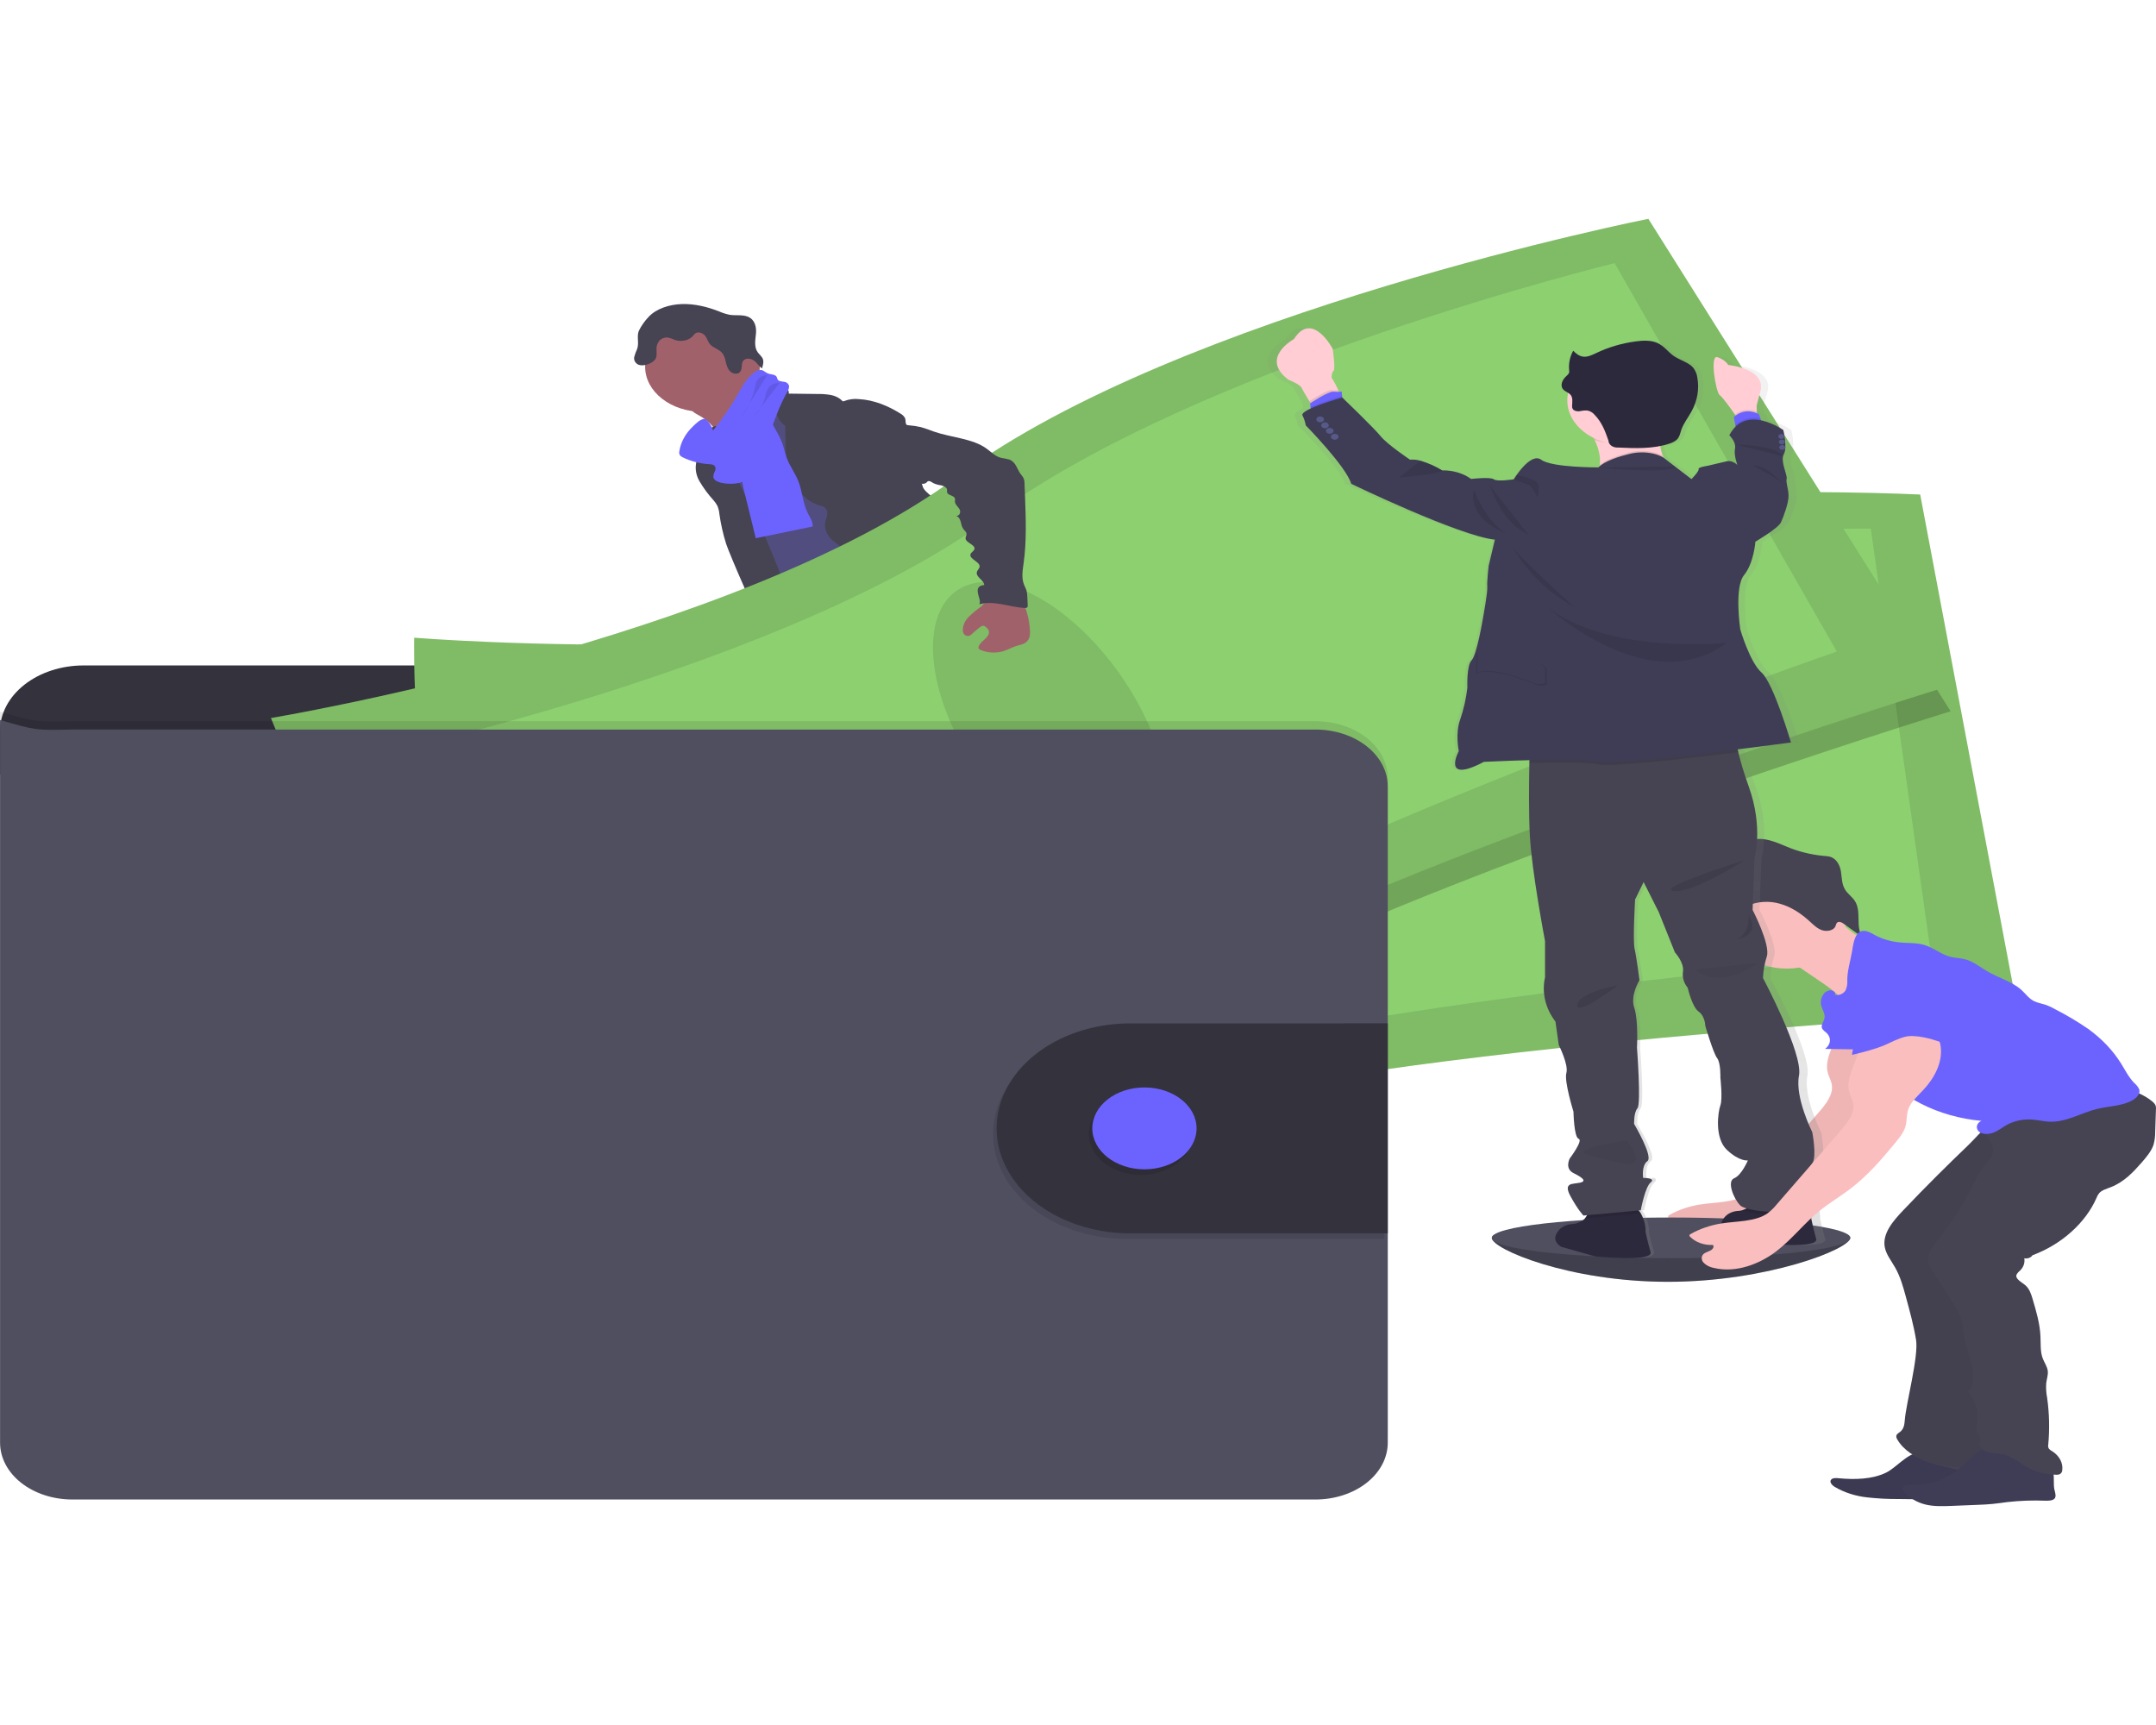 <svg width="200" height="160" viewBox="0 0 268 160" fill="none" xmlns="http://www.w3.org/2000/svg">
<g id="money">
<path id="Vector" d="M229.991 126.652C229.991 128.048 219.632 132.116 207.328 132.116C195.023 132.116 185.435 128.048 185.435 126.652C185.435 125.257 195.409 125.706 207.725 125.706C220.042 125.706 229.991 125.255 229.991 126.652Z" fill="#504F60"/>
<path id="Vector_2" opacity="0.2" d="M229.991 126.652C229.991 128.048 219.632 132.116 207.328 132.116C195.023 132.116 185.435 128.048 185.435 126.652" fill="black"/>
<path id="Vector_3" d="M106.074 101.047C108.071 101.248 110.143 101.376 112.056 100.889C112.357 100.815 112.688 100.652 112.658 100.416C112.637 100.33 112.59 100.249 112.523 100.179C111.802 99.33 111.196 98.424 110.715 97.476C110.696 97.426 110.657 97.383 110.604 97.353C110.542 97.335 110.473 97.335 110.411 97.353C109.529 97.535 108.766 97.982 107.89 98.173C107.443 98.27 106.977 98.297 106.516 98.254C106.119 98.218 105.577 97.96 105.215 97.994C105.42 99.027 105.92 99.992 106.074 101.047Z" fill="#6C63FF"/>
<path id="Vector_4" d="M143.843 98.429C145.159 97.719 146.524 96.974 147.301 95.879C147.357 95.814 147.389 95.738 147.394 95.659C147.381 95.582 147.343 95.509 147.283 95.446C146.543 94.522 145.59 93.715 144.473 93.065C143.89 93.388 143.363 93.769 142.906 94.2C142.575 94.474 141.659 94.909 141.65 95.328C141.65 95.565 142 95.839 142.162 96.038C142.382 96.293 142.59 96.553 142.789 96.818C142.903 96.948 143.949 98.377 143.843 98.429Z" fill="#6C63FF"/>
<path id="Vector_5" d="M113.902 104.214C113.926 104.458 113.84 104.7 113.661 104.9C113.521 105.011 113.346 105.092 113.155 105.136C110.363 105.922 107.131 104.942 104.345 105.716C103.772 105.874 103.23 106.104 102.655 106.255C101.969 106.417 101.261 106.515 100.546 106.548C99.561 106.622 98.57 106.669 97.582 106.69C96.832 106.732 96.077 106.68 95.347 106.537C94.982 106.463 94.641 106.33 94.346 106.146C94.05 105.963 93.808 105.732 93.633 105.47C93.482 105.235 93.452 104.963 93.549 104.711C93.593 104.624 93.655 104.544 93.733 104.474C93.921 104.308 94.143 104.166 94.389 104.055L95.416 103.535C95.898 103.268 96.421 103.05 96.974 102.887C97.38 102.783 97.811 102.738 98.224 102.651C99.667 102.319 100.769 101.421 101.793 100.557L103.191 99.387C103.322 99.258 103.487 99.154 103.676 99.082C103.87 99.031 104.076 99.015 104.278 99.037C105.636 99.113 106.947 99.458 108.089 100.039C108.38 100.211 108.696 100.357 109.028 100.475C109.848 100.725 110.899 100.536 111.655 100.219C112.014 100.068 111.935 99.983 112.086 99.713C112.236 99.443 112.604 99.271 112.923 99.517C113.02 99.602 113.088 99.704 113.122 99.815C113.423 100.595 113.309 101.435 113.309 102.253C113.3 102.381 113.32 102.509 113.369 102.632C113.446 102.755 113.538 102.872 113.643 102.982C113.665 103.011 113.684 103.041 113.7 103.072C113.885 103.434 113.954 103.826 113.902 104.214V104.214Z" fill="#514E7F"/>
<path id="Vector_6" d="M113.902 104.214C113.926 104.458 113.84 104.7 113.661 104.9C113.521 105.011 113.347 105.092 113.155 105.136C110.363 105.922 107.131 104.942 104.345 105.716C103.772 105.874 103.23 106.104 102.655 106.255C101.969 106.417 101.261 106.515 100.546 106.548C99.561 106.622 98.57 106.669 97.582 106.69C96.832 106.732 96.077 106.68 95.347 106.537C94.982 106.463 94.641 106.33 94.346 106.146C94.05 105.963 93.808 105.732 93.633 105.47C93.482 105.235 93.452 104.963 93.549 104.711C93.593 104.624 93.655 104.544 93.733 104.474C93.895 104.741 94.013 105.096 94.115 105.224C94.254 105.413 94.442 105.577 94.667 105.705C94.893 105.832 95.15 105.921 95.422 105.964C95.83 105.984 96.239 105.943 96.627 105.844C99.158 105.352 101.847 105.344 104.278 104.599C105.113 104.342 105.908 103.999 106.784 103.843C107.661 103.687 108.592 103.729 109.495 103.67C110.923 103.58 112.306 103.242 113.712 103.064C113.894 103.43 113.959 103.824 113.902 104.214V104.214Z" fill="#464353"/>
<path id="Vector_7" d="M150.238 98.285C150.105 99.117 149.434 99.834 148.696 100.442C147.958 101.049 147.123 101.596 146.536 102.296C145.813 103.164 145.488 104.24 144.548 104.973C144.187 105.24 143.782 105.467 143.343 105.647C142.852 105.875 142.332 106.063 141.792 106.208C140.388 106.56 138.876 106.48 137.409 106.395C136.933 106.391 136.461 106.32 136.017 106.184C135.815 106.104 135.622 106.01 135.439 105.905C135.071 105.727 134.762 105.484 134.535 105.196C134.424 105.039 134.393 104.854 134.448 104.68C134.532 104.488 134.676 104.316 134.867 104.179C135.197 103.909 135.551 103.659 135.927 103.429C136.443 103.168 136.908 102.849 137.307 102.483C137.552 102.194 137.732 101.874 137.84 101.537C138.053 100.947 138.184 100.34 138.228 99.727C138.227 99.32 138.28 98.915 138.388 98.516C138.611 97.892 139.201 97.334 139.135 96.688C139.108 96.596 139.119 96.499 139.165 96.411C139.235 96.343 139.333 96.295 139.442 96.277C139.903 96.132 140.388 96.044 140.882 96.014C141.13 96.001 141.378 96.031 141.61 96.102C141.841 96.173 142.049 96.284 142.22 96.426C142.424 96.62 142.56 96.899 142.861 96.974C143.01 97.006 143.167 97.011 143.319 96.989C144.06 96.929 144.843 96.856 145.428 96.48C145.698 96.29 145.915 96.058 146.065 95.798C146.215 95.539 146.296 95.258 146.301 94.973C146.301 94.758 146.178 94.534 146.602 94.5C146.922 94.467 147.175 94.737 147.337 94.902C147.925 95.52 148.527 96.165 148.747 96.918C148.832 96.891 148.923 96.878 149.015 96.877C149.203 96.876 149.388 96.91 149.556 96.978C149.723 97.045 149.867 97.143 149.976 97.263C150.216 97.568 150.309 97.93 150.238 98.285Z" fill="#514E7F"/>
<path id="Vector_8" d="M150.238 98.285C150.105 99.117 149.434 99.834 148.696 100.442C147.958 101.049 147.123 101.596 146.536 102.296C145.813 103.164 145.488 104.24 144.548 104.973C144.187 105.24 143.782 105.467 143.343 105.647C142.852 105.875 142.332 106.063 141.792 106.208C140.388 106.56 138.876 106.48 137.409 106.395C136.933 106.391 136.461 106.32 136.018 106.184C135.816 106.104 135.622 106.01 135.439 105.905C135.072 105.727 134.762 105.484 134.536 105.196C134.818 105.089 135.126 105.031 135.439 105.025C136.09 105.054 136.566 105.536 137.189 105.685C138.078 105.896 138.963 105.404 139.864 105.236C140.451 105.127 141.069 105.155 141.65 104.999C142.135 104.852 142.582 104.639 142.973 104.37C143.507 104.07 143.983 103.71 144.385 103.301C144.719 102.892 144.997 102.457 145.214 102.003C145.689 101.131 146.249 100.29 146.888 99.486C146.983 99.359 147.097 99.241 147.229 99.136C147.37 99.034 147.53 98.963 147.69 98.874C148.292 98.516 148.542 97.927 148.753 97.35C148.81 97.175 148.89 97.004 148.991 96.842C149.179 96.841 149.364 96.875 149.532 96.942C149.699 97.009 149.843 97.107 149.952 97.227C150.211 97.54 150.313 97.916 150.238 98.285V98.285Z" fill="#464353"/>
<path id="Vector_9" d="M87.076 24.543C87.826 24.984 88.442 25.55 88.883 26.199C89.305 26.847 91.736 31.875 91.594 32.606C92.386 31.979 95.51 31.878 96.311 31.251C96.645 30.988 98.45 29.678 98.721 29.373C98.992 29.068 101.004 28.427 101.224 28.105C102.046 26.949 95.392 22.566 96.245 21.424C96.292 21.371 96.316 21.308 96.314 21.244C96.295 21.19 96.256 21.142 96.203 21.104C95.657 20.667 94.934 20.395 94.278 20.071C93.621 19.747 92.989 19.295 92.811 18.699C92.185 18.925 91.61 19.23 91.109 19.602C89.888 20.424 88.688 21.262 87.51 22.117C87.049 22.453 86.157 22.899 85.943 23.38C85.69 23.895 86.636 24.262 87.076 24.543Z" fill="#A1616A"/>
<path id="Vector_10" d="M97.847 22.682C96.826 23.221 95.873 23.834 94.998 24.512C94.172 25.154 93.389 25.896 93.191 26.793C93.106 27.145 93.118 27.502 93.049 27.859C92.748 29.408 91.043 30.544 90.29 31.994C90.072 32.441 89.911 32.905 89.811 33.377C89.599 34.273 89.484 35.181 89.465 36.092C89.446 36.975 90.549 37.582 90.953 38.406C91.356 39.229 91.465 40.075 91.669 40.92C92.055 42.514 92.763 44.051 93.477 45.579C94.962 48.8 99.775 57.705 101.26 60.929C105.812 60.033 117.927 57.972 121.957 56.083C123.3 55.454 112.634 48.356 114.071 47.866C114.153 47.856 114.231 47.831 114.299 47.794C114.367 47.756 114.422 47.706 114.462 47.648C114.501 47.591 114.522 47.527 114.524 47.462C114.527 47.397 114.51 47.332 114.475 47.273C113.038 42.339 108.544 38.285 106.504 33.481C105.797 31.814 104.525 30.39 103.561 28.805C102.688 27.37 102.221 25.783 101.176 24.418C100.979 24.137 100.721 23.885 100.414 23.673C100.153 23.516 99.871 23.382 99.573 23.273C98.977 23.046 98.423 22.911 97.847 22.682Z" fill="#514E7F"/>
<path id="Vector_11" d="M87.317 23.983C91.251 23.983 94.441 21.478 94.441 18.389C94.441 15.3 91.251 12.796 87.317 12.796C83.382 12.796 80.193 15.3 80.193 18.389C80.193 21.478 83.382 23.983 87.317 23.983Z" fill="#A1616A"/>
<path id="Vector_12" d="M94.564 21.017C94.919 20.76 95.365 20.593 95.843 20.539C96.321 20.485 96.809 20.546 97.242 20.714C97.724 20.91 98.145 21.308 98.037 21.724L101.57 21.767C102.133 21.755 102.695 21.795 103.245 21.887C103.799 21.982 104.293 22.225 104.643 22.575C104.685 22.62 104.733 22.675 104.805 22.682C104.864 22.683 104.922 22.668 104.968 22.639C105.512 22.425 106.124 22.343 106.727 22.403C108.637 22.5 110.402 23.25 111.899 24.186C112.169 24.332 112.379 24.537 112.502 24.775C112.625 25.09 112.477 25.485 112.803 25.709C112.803 28.311 113.941 30.742 114.7 33.278C114.836 33.73 115.387 34.129 115.77 34.484C116.242 34.877 116.628 35.33 116.911 35.823C117.556 37.138 116.667 38.685 117.294 40.004C117.559 40.562 118.071 41.021 118.499 41.506C119.063 42.066 119.419 42.737 119.529 43.446C119.556 43.763 119.505 44.082 119.529 44.392C119.569 44.818 119.67 45.239 119.83 45.648C120.087 46.411 120.356 47.173 120.637 47.935C121.095 49.165 121.692 50.492 123.095 51.147C119.707 51.598 116.134 52.041 112.905 51.116C112.455 50.995 112.027 50.827 111.634 50.617C110.468 49.964 109.905 48.848 109.402 47.793C108.842 46.61 108.272 45.406 108.158 44.148C108.159 43.748 108.087 43.35 107.944 42.965C107.616 42.28 106.739 41.866 105.944 41.485C105.046 41.099 104.233 40.602 103.534 40.014C103.188 39.718 102.922 39.369 102.755 38.989C102.587 38.609 102.52 38.206 102.558 37.805C102.619 37.414 102.814 37.038 102.832 36.646C102.851 36.253 102.628 35.804 102.149 35.7C99.682 35.113 98.504 32.819 97.956 30.842C97.719 29.82 97.613 28.782 97.639 27.743L97.606 25.726C97.266 25.483 96.992 25.188 96.802 24.859C96.611 24.53 96.508 24.174 96.498 23.812C96.531 23.602 96.525 23.388 96.483 23.179C96.364 22.922 96.17 22.691 95.916 22.505C95.372 22.066 94.916 21.564 94.564 21.017V21.017Z" fill="#464353"/>
<path id="Vector_13" d="M86.976 27.412C86.895 28.037 87.076 28.678 86.898 29.29C86.829 29.527 86.708 29.763 86.621 29.983C86.354 30.865 86.469 31.791 86.949 32.616C87.428 33.432 88.002 34.212 88.663 34.945C88.887 35.196 89.071 35.467 89.212 35.752C89.325 36.051 89.396 36.36 89.422 36.672C89.597 37.925 89.876 39.166 90.26 40.39C90.597 41.45 94.429 50.508 95.32 51.348C95.482 51.534 95.727 51.665 96.007 51.715C96.209 51.72 96.409 51.688 96.591 51.62L98.399 51.076C98.552 51.039 98.695 50.978 98.817 50.896C98.987 50.741 99.079 50.542 99.076 50.338C99.206 49.184 95.365 40.061 94.877 38.971C93.401 35.679 91.438 32.505 90.477 29.096C90.209 28.15 90.067 26.693 89.184 25.939C88.82 25.627 88.943 25.759 88.507 25.922C88.286 25.997 88.073 26.085 87.868 26.185C87.612 26.324 87.4 26.507 87.245 26.719C87.091 26.932 86.999 27.169 86.976 27.412Z" fill="#464353"/>
<path id="Vector_14" d="M92.462 33.659C92.946 35.671 93.447 37.679 93.944 39.692L101.016 38.238C101.073 37.656 100.679 37.117 100.414 36.582C99.769 35.312 99.754 33.898 99.233 32.592C98.838 31.599 98.151 30.686 97.781 29.685C97.567 29.103 97.459 28.503 97.248 27.914C97.022 27.335 96.744 26.77 96.416 26.223C96.019 25.428 95.502 24.675 94.874 23.978C93.971 24.243 93.007 24.55 92.492 25.191C92.227 25.552 92.077 25.958 92.052 26.374C91.928 27.62 92.504 28.874 92.314 30.113C92.118 31.294 92.168 32.491 92.462 33.659V33.659Z" fill="#6C63FF"/>
<path id="Vector_15" d="M101.134 60.432C101.531 61.615 100.956 62.859 100.486 64.03C99.779 65.793 99.296 67.608 99.046 69.446C99.016 69.914 98.896 70.376 98.691 70.816C98.468 71.21 98.088 71.544 97.829 71.92C97.118 72.909 97.136 74.115 97.29 75.245C97.392 75.99 97.546 76.733 97.736 77.466C97.968 78.363 98.254 79.299 97.92 80.174C98.48 80.078 98.859 80.647 98.823 81.094C98.787 81.541 98.603 82.041 98.877 82.426C99.57 82.625 99.576 83.372 99.555 83.952C99.567 84.956 99.728 85.957 100.037 86.932C101.085 90.889 102.198 94.836 103.375 98.772C105.92 99.391 108.893 100.037 111.321 99.179C111.773 99.02 112.224 98.767 112.327 98.384C112.353 98.177 112.32 97.969 112.23 97.774L111.08 94.486C110.8 93.691 110.52 92.871 110.667 92.055C110.779 91.447 111.116 90.792 110.736 90.255C110.607 90.07 110.402 89.926 110.251 89.751C109.649 89.058 109.965 88.131 110.014 87.291C110.032 87.103 110.016 86.913 109.965 86.728C109.883 86.513 109.768 86.305 109.622 86.111C108.671 84.661 108.214 83.043 108.297 81.414C108.333 81.206 108.296 80.994 108.191 80.801C108.118 80.722 108.053 80.638 107.995 80.55C107.95 80.399 107.973 80.239 108.059 80.099C107.713 79.893 107.402 79.655 107.131 79.389C107.298 79.308 107.439 79.197 107.544 79.067C107.649 78.936 107.715 78.788 107.736 78.635C107.757 78.481 107.734 78.326 107.668 78.18C107.602 78.035 107.494 77.903 107.354 77.795C107.477 77.776 107.59 77.73 107.682 77.663C107.774 77.596 107.84 77.51 107.873 77.415C107.907 77.32 107.906 77.22 107.871 77.126C107.836 77.031 107.769 76.946 107.676 76.88C107.528 76.799 107.333 76.764 107.227 76.643C107.065 76.468 107.197 76.225 107.33 76.038L108.032 75.042C108.556 74.302 108.673 73.386 109.236 72.677C110.044 71.643 110.571 70.492 111.092 69.351L113.119 64.959L114.484 65.889C114.938 66.162 115.319 66.502 115.604 66.892C115.798 67.276 115.921 67.681 115.969 68.093C116.469 70.477 118.378 72.544 119.086 74.893C119.243 75.416 119.348 75.965 119.731 76.412C119.868 76.549 119.991 76.694 120.098 76.847C120.198 77.079 120.25 77.323 120.252 77.568C120.315 78.048 120.509 78.513 120.821 78.929C121.133 79.345 121.555 79.704 122.059 79.981C122.731 80.342 123.565 80.591 123.93 81.163C124.003 81.34 124.104 81.51 124.231 81.667C124.556 81.974 125.258 82.01 125.397 82.395C125.475 82.611 125.33 82.868 125.484 83.058C125.571 83.145 125.687 83.213 125.818 83.254L127.779 84.023C129.972 84.883 131.093 86.861 132.71 88.301C133.269 88.77 133.764 89.284 134.186 89.834C134.885 90.815 135.207 92.048 136.388 92.672C136.706 92.801 136.994 92.97 137.244 93.171C137.614 93.554 137.479 94.091 137.512 94.574C137.545 95.056 138.015 95.631 138.599 95.484C138.394 96.069 138.394 96.686 138.599 97.27C141.165 97.166 143.611 96.388 145.545 95.061C146.117 94.668 146.669 94.167 146.675 93.571C146.683 93.468 146.654 93.365 146.59 93.275C146.475 93.159 146.322 93.068 146.148 93.013C144.313 92.232 143.762 90.423 142.834 88.954C142.024 87.658 140.825 86.541 139.822 85.338C137.641 82.748 136.153 79.614 132.855 77.904C132.129 77.528 131.285 77.194 130.921 76.572C130.719 76.225 130.695 75.827 130.535 75.468C130.376 75.108 129.993 74.758 129.505 74.758C129.776 74.238 129.722 73.604 129.74 73.041C129.759 72.791 129.722 72.541 129.632 72.301C129.507 72.043 129.344 71.797 129.147 71.568C128.286 70.424 127.856 69.112 127.906 67.783C127.93 67.1 128.084 66.395 127.822 65.742C127.689 65.413 127.457 65.113 127.297 64.796C127.057 64.222 126.93 63.622 126.921 63.017L126.74 60.745C126.713 59.988 126.588 59.235 126.367 58.498C125.764 56.733 125.162 49.342 123.098 48.51C121.035 47.677 117.49 53.365 115.167 53.476C114.14 53.51 113.125 53.664 112.155 53.933C110.61 54.387 109.315 55.234 108.053 56.062L103.781 58.879C102.878 59.463 102.131 60.021 101.134 60.432Z" fill="#464353"/>
<path id="Vector_16" d="M80.633 12.178C81.573 11.171 83.187 10.636 84.777 10.591C86.368 10.546 87.934 10.939 89.359 11.495C89.779 11.682 90.229 11.827 90.696 11.925C91.449 12.046 92.287 11.885 92.968 12.162C93.871 12.538 94.046 13.496 93.968 14.29C93.889 15.085 93.7 15.967 94.239 16.656C94.43 16.852 94.604 17.058 94.76 17.273C94.992 17.682 94.856 18.155 94.718 18.588C94.365 18.351 94.166 17.994 93.853 17.72C93.54 17.445 92.995 17.261 92.606 17.467C92.218 17.673 92.224 18.046 92.202 18.382C92.181 18.718 92.073 19.12 91.669 19.229C91.501 19.259 91.325 19.249 91.163 19.199C91.002 19.15 90.864 19.064 90.766 18.952C90.076 18.29 90.353 17.233 89.669 16.566C89.281 16.187 88.633 16.003 88.275 15.605C87.991 15.293 87.919 14.896 87.672 14.56C87.425 14.224 86.85 13.978 86.467 14.21C86.337 14.308 86.228 14.422 86.145 14.548C85.906 14.816 85.56 15.014 85.161 15.108C84.762 15.203 84.334 15.189 83.946 15.069C83.65 14.926 83.329 14.817 82.994 14.745C82.775 14.736 82.557 14.776 82.365 14.859C82.172 14.943 82.014 15.067 81.907 15.217C81.691 15.518 81.586 15.861 81.606 16.206C81.606 16.679 81.714 17.183 81.371 17.561C81.24 17.704 81.077 17.826 80.889 17.921C80.386 18.174 79.684 18.344 79.22 18.056C79.063 17.941 78.946 17.796 78.88 17.635C78.815 17.474 78.803 17.303 78.847 17.138C78.937 16.809 79.055 16.485 79.202 16.168C79.467 15.435 79.121 14.61 79.41 13.919C79.713 13.297 80.124 12.711 80.633 12.178V12.178Z" fill="#464353"/>
<path id="Vector_17" d="M84.449 28.864C84.404 29.037 84.427 29.216 84.515 29.378C84.605 29.488 84.727 29.58 84.871 29.645C85.884 30.14 87.036 30.434 88.226 30.499C88.388 30.501 88.547 30.534 88.69 30.593C88.974 30.74 88.992 31.067 88.886 31.327C88.746 31.572 88.673 31.838 88.672 32.107C88.76 32.602 89.507 32.817 90.136 32.89C91.019 32.977 91.986 32.933 92.684 32.5C93.158 32.161 93.519 31.736 93.736 31.263C95.465 28.143 96.07 24.695 97.82 21.584C97.953 21.381 98.041 21.162 98.082 20.936C98.101 20.823 98.08 20.708 98.023 20.604C97.966 20.499 97.874 20.408 97.757 20.34C97.432 20.182 96.926 20.272 96.706 20.023C96.597 19.898 96.609 19.728 96.513 19.595C96.311 19.314 95.781 19.359 95.419 19.196C95.136 19.077 94.941 18.834 94.624 18.787C94.469 18.78 94.314 18.801 94.171 18.85C94.028 18.898 93.902 18.972 93.802 19.066C92.775 19.818 92.236 20.884 91.663 21.892C90.789 23.436 89.766 24.926 88.603 26.348C88.739 26.182 87.952 24.929 87.645 24.875C87.106 24.789 86.416 25.532 86.124 25.809C85.207 26.682 84.626 27.742 84.449 28.864V28.864Z" fill="#6C63FF"/>
<path id="Vector_18" opacity="0.1" d="M95.392 19.416C95.176 19.419 94.963 19.459 94.77 19.536C94.576 19.612 94.407 19.721 94.275 19.856C93.953 20.184 93.889 20.619 93.808 21.038C93.534 22.364 92.931 23.636 92.034 24.78" fill="black"/>
<path id="Vector_19" opacity="0.1" d="M96.929 20.359C96.63 20.365 96.338 20.431 96.082 20.552C95.826 20.672 95.614 20.843 95.468 21.048C95.268 21.42 95.144 21.814 95.1 22.216C94.842 23.108 94.344 23.945 93.639 24.673" fill="black"/>
<path id="Vector_20" d="M168.516 66.599V63.661C168.515 61.498 167.42 59.425 165.473 57.896C163.525 56.367 160.884 55.508 158.13 55.508H10.386C7.632 55.508 4.991 56.367 3.043 57.896C1.095 59.425 0.001 61.498 0 63.661V69.077L168.516 66.599Z" fill="#33323D"/>
<path id="Vector_21" d="M51.487 52.064C51.487 52.064 51.065 72.608 55.704 79.368C60.343 86.127 62.331 115.534 62.331 115.534C62.331 115.534 110.959 119.483 144.846 110.803C178.733 102.123 250.838 98.573 250.838 98.573L238.687 34.267C238.687 34.267 178.658 31.244 144.509 44.032C110.36 56.821 51.487 52.064 51.487 52.064Z" fill="#8DD070"/>
<path id="Vector_22" opacity="0.1" d="M51.487 52.064C51.487 52.064 51.065 72.608 55.704 79.368C60.343 86.127 62.331 115.534 62.331 115.534C62.331 115.534 110.959 119.483 144.846 110.803C178.733 102.123 250.838 98.573 250.838 98.573L238.687 34.267C238.687 34.267 178.658 31.244 144.509 44.032C110.36 56.821 51.487 52.064 51.487 52.064Z" fill="black"/>
<path id="Vector_23" d="M62.25 59.569C62.25 59.569 60.728 76.52 64.545 81.936C68.361 87.353 68.539 111.532 68.539 111.532C68.539 111.532 112.303 113.126 143.434 104.805C174.564 96.485 239.983 91.087 239.983 91.087L232.549 38.498C232.549 38.498 178.42 38.06 146.828 49.773C115.237 61.485 62.25 59.569 62.25 59.569Z" fill="#8DD070"/>
<path id="Vector_24" opacity="0.1" d="M146.348 95.177C152.574 94.568 156.274 85.573 154.61 75.086C152.947 64.6 146.55 56.593 140.324 57.202C134.097 57.811 130.397 66.805 132.061 77.292C133.724 87.778 140.121 95.786 146.348 95.177Z" fill="black"/>
<path id="Vector_25" opacity="0.2" d="M205.776 2.94C205.776 2.94 147.458 14.529 119.957 34.929C92.456 55.328 34.562 64.988 34.562 64.988C34.562 64.988 42.188 84.64 49.243 89.957C56.297 95.274 69.677 122.785 69.677 122.785C69.677 122.785 117.502 114.824 146.358 98.391C175.215 81.958 242.468 61.203 242.468 61.203L205.776 2.94Z" fill="black"/>
<path id="Vector_26" d="M33.685 62.045C33.685 62.045 41.309 81.7 48.357 87.017C55.406 92.334 68.792 119.843 68.792 119.843C68.792 119.843 116.622 111.884 145.482 95.451C174.341 79.018 241.588 58.271 241.588 58.271L204.897 0C204.897 0 146.581 11.589 119.08 31.989C91.579 52.388 33.685 62.045 33.685 62.045Z" fill="#8DD070"/>
<path id="Vector_27" opacity="0.1" d="M33.685 62.045C33.685 62.045 41.309 81.7 48.357 87.017C55.406 92.334 68.792 119.843 68.792 119.843C68.792 119.843 116.622 111.884 145.482 95.451C174.341 79.018 241.588 58.271 241.588 58.271L204.897 0C204.897 0 146.581 11.589 119.08 31.989C91.579 52.388 33.685 62.045 33.685 62.045Z" fill="black"/>
<path id="Vector_28" d="M46.851 66.596C46.851 66.596 52.029 83.098 57.779 87.331C63.53 91.565 73.141 114.531 73.141 114.531C73.141 114.531 115.414 105.501 141.792 90.08C168.169 74.659 228.329 53.781 228.329 53.781L200.704 5.504C200.704 5.504 149.018 18.127 123.526 36.887C98.034 55.648 46.851 66.596 46.851 66.596Z" fill="#8DD070"/>
<path id="Vector_29" opacity="0.1" d="M140.817 80.221C146.505 78.141 146.511 68.689 140.83 59.109C135.148 49.53 125.931 43.45 120.243 45.53C114.554 47.61 114.548 57.062 120.23 66.642C125.911 76.222 135.128 82.301 140.817 80.221Z" fill="black"/>
<path id="Vector_30" opacity="0.1" d="M172.504 69.481V151.08C172.504 152.006 172.272 152.924 171.82 153.78C171.368 154.636 170.706 155.414 169.871 156.069C169.037 156.725 168.046 157.244 166.955 157.599C165.865 157.953 164.696 158.135 163.516 158.135H8.991C6.609 158.134 4.324 157.391 2.64 156.068C0.955 154.745 0.009 152.95 0.009 151.08V61.255C4.437 62.547 4.437 62.547 8.991 62.438H163.516C165.897 62.438 168.18 63.18 169.865 64.5C171.55 65.821 172.499 67.612 172.504 69.481V69.481Z" fill="black"/>
<path id="Vector_31" d="M172.504 70.52V152.118C172.503 153.989 171.556 155.784 169.87 157.107C168.185 158.43 165.899 159.173 163.516 159.173H8.991C6.609 159.173 4.324 158.429 2.64 157.106C0.955 155.783 0.009 153.989 0.009 152.118V62.291C4.437 63.58 4.437 63.58 8.991 63.474H163.516C165.897 63.474 168.181 64.216 169.866 65.537C171.551 66.858 172.5 68.65 172.504 70.52V70.52Z" fill="#504F60"/>
<path id="Vector_32" opacity="0.1" d="M172.064 100.688V126.782H139.834C135.466 126.736 131.296 125.341 128.228 122.899C125.16 120.458 123.439 117.165 123.439 113.735C123.439 110.305 125.16 107.012 128.228 104.57C131.296 102.129 135.466 100.734 139.834 100.688H172.064Z" fill="black"/>
<path id="Vector_33" d="M172.504 99.992V126.092H140.274C135.905 126.046 131.736 124.651 128.668 122.209C125.6 119.767 123.879 116.475 123.879 113.044C123.879 109.614 125.6 106.322 128.668 103.88C131.736 101.438 135.905 100.043 140.274 99.997L172.504 99.992Z" fill="#33323D"/>
<path id="Vector_34" opacity="0.1" d="M141.819 118.824C145.397 118.824 148.298 116.546 148.298 113.736C148.298 110.926 145.397 108.649 141.819 108.649C138.241 108.649 135.34 110.926 135.34 113.736C135.34 116.546 138.241 118.824 141.819 118.824Z" fill="black"/>
<path id="Vector_35" d="M142.259 118.133C145.837 118.133 148.738 115.855 148.738 113.045C148.738 110.236 145.837 107.958 142.259 107.958C138.68 107.958 135.78 110.236 135.78 113.045C135.78 115.855 138.68 118.133 142.259 118.133Z" fill="#6C63FF"/>
<path id="Vector_36" d="M228.449 99.768C228.705 101.946 226.605 104.06 227.217 106.194C227.349 106.65 227.6 107.081 227.69 107.542C227.943 108.81 226.982 110.009 226.063 111.068L218.171 120.16C217.855 120.56 217.477 120.927 217.045 121.253C215.539 122.308 213.274 122.199 211.292 122.513C209.898 122.735 208.583 123.192 207.436 123.852C207.388 123.884 207.358 123.93 207.351 123.979C207.344 124.028 207.362 124.078 207.4 124.117C207.727 124.467 208.161 124.747 208.662 124.932C209.163 125.117 209.715 125.2 210.267 125.174C210.475 125.389 210.267 125.704 209.966 125.858C209.542 126.094 208.96 126.151 208.876 126.714C208.846 126.91 208.896 127.109 209.02 127.282C209.338 127.664 209.833 127.934 210.4 128.036C213.132 128.691 216.084 127.539 218.129 125.971C220.174 124.403 221.641 122.424 223.648 120.827C224.759 119.945 226.021 119.188 227.166 118.332C229.449 116.624 231.223 114.547 232.937 112.469C233.452 111.842 233.97 111.198 234.187 110.472C234.404 109.746 234.302 109.013 234.546 108.311C234.865 107.388 235.723 106.655 236.437 105.882C237.838 104.368 238.772 102.516 238.588 100.652C238.404 98.788 236.931 96.946 234.69 96.312C233.996 96.093 233.229 96.056 232.506 96.208C231.588 96.43 230.91 97.026 230.283 97.596L228.777 98.956C228.402 99.255 228.105 99.608 227.904 99.997C227.807 100.192 227.784 100.405 227.838 100.61C227.891 100.815 228.019 101.004 228.205 101.154" fill="#FBBEBE"/>
<path id="Vector_37" opacity="0.05" d="M228.449 99.768C228.705 101.946 226.605 104.06 227.217 106.194C227.349 106.65 227.6 107.081 227.69 107.542C227.943 108.81 226.982 110.009 226.063 111.068L218.171 120.16C217.855 120.56 217.477 120.927 217.045 121.253C215.539 122.308 213.274 122.199 211.292 122.513C209.898 122.735 208.583 123.192 207.436 123.852C207.388 123.884 207.358 123.93 207.351 123.979C207.344 124.028 207.362 124.078 207.4 124.117C207.727 124.467 208.161 124.747 208.662 124.932C209.163 125.117 209.715 125.2 210.267 125.174C210.475 125.389 210.267 125.704 209.966 125.858C209.542 126.094 208.96 126.151 208.876 126.714C208.846 126.91 208.896 127.109 209.02 127.282C209.338 127.664 209.833 127.934 210.4 128.036C213.132 128.691 216.084 127.539 218.129 125.971C220.174 124.403 221.641 122.424 223.648 120.827C224.759 119.945 226.021 119.188 227.166 118.332C229.449 116.624 231.223 114.547 232.937 112.469C233.452 111.842 233.97 111.198 234.187 110.472C234.404 109.746 234.302 109.013 234.546 108.311C234.865 107.388 235.723 106.655 236.437 105.882C237.838 104.368 238.772 102.516 238.588 100.652C238.404 98.788 236.931 96.946 234.69 96.312C233.996 96.093 233.229 96.056 232.506 96.208C231.588 96.43 230.91 97.026 230.283 97.596L228.777 98.956C228.402 99.255 228.105 99.608 227.904 99.997C227.807 100.192 227.784 100.405 227.838 100.61C227.891 100.815 228.019 101.004 228.205 101.154" fill="black"/>
<path id="Vector_38" d="M234.422 155.846C232.699 156.671 230.551 156.721 228.548 156.529C228.226 156.498 227.844 156.479 227.645 156.676C227.344 156.96 227.699 157.385 228.066 157.605C229.248 158.302 230.636 158.75 232.1 158.909C233.407 159.054 234.726 159.123 236.046 159.114C239.66 159.164 243.275 159.211 246.832 158.804C247.043 158.792 247.248 158.745 247.435 158.667C247.664 158.541 247.823 158.351 247.88 158.135C248.124 157.407 247.655 156.626 246.944 156.12C246.233 155.614 245.32 155.332 244.429 155.06L241.296 154.102C240.561 153.878 239.383 153.282 238.585 153.329C237.085 153.414 235.666 155.273 234.422 155.846Z" fill="#3F3D56"/>
<path id="Vector_39" opacity="0.05" d="M234.422 155.846C232.699 156.671 230.551 156.721 228.548 156.529C228.226 156.498 227.844 156.479 227.645 156.676C227.344 156.96 227.699 157.385 228.066 157.605C229.248 158.302 230.636 158.75 232.1 158.909C233.407 159.054 234.726 159.123 236.046 159.114C239.66 159.164 243.275 159.211 246.832 158.804C247.043 158.792 247.248 158.745 247.435 158.667C247.664 158.541 247.823 158.351 247.88 158.135C248.124 157.407 247.655 156.626 246.944 156.12C246.233 155.614 245.32 155.332 244.429 155.06L241.296 154.102C240.561 153.878 239.383 153.282 238.585 153.329C237.085 153.414 235.666 155.273 234.422 155.846Z" fill="black"/>
<path id="Vector_40" d="M236.618 123.192C235.314 124.554 233.964 126.127 234.287 127.814C234.461 128.722 235.109 129.524 235.585 130.363C236.229 131.503 236.567 132.728 236.898 133.949C237.386 135.732 237.877 137.52 238.175 139.332C238.516 141.378 236.916 147.298 236.769 149.358C236.732 149.855 236.657 150.392 236.217 150.749C236.046 150.891 235.817 151.004 235.738 151.189C235.692 151.366 235.73 151.551 235.844 151.709C236.579 153.01 238.082 153.979 239.76 154.533C241.437 155.086 245.483 156.042 247.311 156.092C247.552 156.112 247.796 156.087 248.022 156.018C248.265 155.902 248.457 155.729 248.57 155.524C249.88 153.556 248.621 146.56 248.639 144.339C248.658 142.487 249.215 140.647 249.112 138.797C249.028 137.312 248.51 135.86 248.338 134.379C248.037 131.953 248.603 129.514 249.173 127.116C249.606 125.276 250.043 123.436 250.6 121.619C250.941 120.51 251.335 119.391 252.106 118.429C252.709 117.665 253.555 117.026 254.257 116.3C256.205 114.295 257.071 111.768 256.667 109.266C256.625 109.029 252.149 110.158 251.754 110.292C250.144 110.828 248.663 111.576 247.374 112.504C246.338 113.28 245.522 114.316 244.615 115.184C243.332 116.412 242.065 117.649 240.814 118.895C239.386 120.318 237.987 121.751 236.618 123.192Z" fill="#464353"/>
<path id="Vector_41" opacity="0.05" d="M236.618 123.109C235.314 124.472 233.964 126.047 234.287 127.731C234.461 128.641 235.109 129.443 235.585 130.283C236.229 131.421 236.567 132.648 236.898 133.866C237.386 135.652 237.877 137.44 238.175 139.249C238.516 141.297 236.916 147.215 236.769 149.275C236.732 149.772 236.657 150.311 236.217 150.668C236.046 150.808 235.817 150.921 235.738 151.106C235.692 151.284 235.73 151.468 235.844 151.626C236.579 152.929 238.082 153.897 239.76 154.464C241.437 155.032 245.483 155.526 247.311 155.574C247.552 155.594 247.796 155.569 248.022 155.5C248.266 155.385 248.457 155.213 248.57 155.008C249.88 153.041 248.621 146.494 248.639 144.271C248.658 142.416 249.215 140.578 249.112 138.727C249.028 137.241 248.51 135.789 248.338 134.311C248.037 131.882 248.603 129.443 249.173 127.045C249.606 125.207 250.043 123.367 250.6 121.548C250.941 120.439 251.335 119.32 252.106 118.358C252.709 117.594 253.555 116.955 254.257 116.229C256.206 114.224 257.071 111.697 256.667 109.195C256.625 108.959 252.149 110.087 251.754 110.222C250.144 110.759 248.663 111.507 247.374 112.435C246.338 113.209 245.522 114.245 244.615 115.113C243.332 116.341 242.065 117.579 240.814 118.826C239.386 120.239 237.987 121.667 236.618 123.109Z" fill="black"/>
<path id="Vector_42" d="M222.105 93.188C226.143 93.188 229.416 90.618 229.416 87.447C229.416 84.277 226.143 81.707 222.105 81.707C218.068 81.707 214.795 84.277 214.795 87.447C214.795 90.618 218.068 93.188 222.105 93.188Z" fill="#FBBEBE"/>
<path id="Vector_43" d="M228.69 87.206C229.365 88.052 230.251 88.782 231.294 89.354C232.336 89.925 233.515 90.326 234.759 90.532L234.208 92.104C233.256 94.805 232.187 97.662 229.53 99.536C229.831 98.62 229.446 97.644 228.789 96.849C228.133 96.054 227.211 95.43 226.307 94.812L222.099 91.951C221.978 91.873 221.876 91.778 221.798 91.672C221.694 91.47 221.694 91.244 221.798 91.042C222.334 89.732 223.864 88.914 225.111 88.029C225.737 87.572 226.296 87.061 226.777 86.506C227.618 85.565 228.139 86.511 228.69 87.206Z" fill="#FBBEBE"/>
<path id="Vector_44" d="M212.475 81.676L212.31 80.598C213.463 80.834 214.56 80.063 215.298 79.266C216.036 78.469 216.72 77.53 217.843 77.197C219.208 76.794 220.654 77.433 221.958 77.972C223.418 78.609 225.021 79.018 226.678 79.179C226.942 79.186 227.204 79.219 227.458 79.278C228.307 79.514 228.711 80.352 228.835 81.111C228.958 81.87 228.925 82.677 229.344 83.353C229.645 83.866 230.205 84.247 230.549 84.753C231.452 86.111 230.579 87.968 231.521 89.299L229.178 87.613C228.964 87.459 228.663 87.298 228.425 87.428C228.238 87.532 228.223 87.757 228.148 87.937C227.922 88.462 227.085 88.618 226.479 88.41C225.874 88.202 225.431 87.75 224.973 87.338C223.937 86.378 222.702 85.534 221.256 85.125C220.622 84.939 219.945 84.861 219.27 84.896C218.595 84.931 217.937 85.078 217.34 85.328C216.247 85.813 215.446 86.944 214.105 86.984C212.268 87.038 211.503 84.351 210.653 83.289C210.964 83.106 211.183 82.842 211.271 82.544C211.359 82.247 211.311 81.934 211.135 81.662C211.259 81.622 212.448 81.511 212.475 81.676Z" fill="#464353"/>
<path id="Vector_45" d="M122.053 48.117C121.466 48.527 120.923 48.975 120.43 49.456C119.933 49.943 119.669 50.551 119.683 51.175C119.685 51.356 119.759 51.532 119.893 51.679C119.962 51.749 120.057 51.801 120.165 51.827C120.273 51.853 120.389 51.851 120.496 51.823C120.617 51.775 120.72 51.703 120.797 51.615C121.115 51.315 121.453 51.027 121.809 50.754C121.939 50.652 122.11 50.546 122.285 50.584C122.363 50.606 122.434 50.642 122.49 50.69C122.693 50.828 122.84 51.009 122.915 51.211C123.02 51.572 122.752 51.934 122.448 52.218C122.143 52.502 121.785 52.774 121.662 53.131C121.615 53.225 121.615 53.33 121.662 53.424C121.72 53.493 121.801 53.547 121.897 53.581C122.328 53.767 122.806 53.877 123.297 53.902C123.789 53.927 124.281 53.868 124.74 53.727C125.342 53.536 125.879 53.207 126.499 53.036C126.768 52.979 127.028 52.9 127.276 52.8C127.454 52.707 127.606 52.588 127.725 52.449C127.843 52.309 127.925 52.153 127.966 51.989C128.044 51.66 128.06 51.325 128.011 50.993C127.936 49.708 127.586 48.442 126.975 47.249C126.94 47.172 126.879 47.103 126.8 47.05C126.71 47.007 126.605 46.985 126.499 46.986C125.728 46.923 124.463 46.613 123.719 46.837C123.459 46.949 123.234 47.106 123.062 47.296C122.924 47.417 122.053 47.959 122.053 48.117Z" fill="#A1616A"/>
<path id="Vector_46" d="M121.809 47.583C121.809 47.005 120.906 45.612 122.342 45.52C122.342 44.903 121.231 44.52 121.439 43.864C121.505 43.647 121.74 43.469 121.767 43.247C121.857 42.616 120.405 42.273 120.646 41.667C120.737 41.431 121.056 41.294 121.125 41.059C121.288 40.513 120.044 40.269 120.02 39.709C120.02 39.52 120.155 39.342 120.143 39.153C120.143 38.916 119.881 38.737 119.737 38.531C119.36 38.004 119.544 37.188 118.857 36.916C119.312 36.946 119.46 36.417 119.273 36.093C119.086 35.769 118.704 35.487 118.701 35.128C118.723 34.997 118.723 34.865 118.701 34.735C118.574 34.39 117.854 34.361 117.734 34.025C117.718 33.897 117.713 33.767 117.719 33.638C117.67 33.37 117.321 33.2 116.993 33.124C116.652 33.079 116.323 32.987 116.023 32.852C115.812 32.727 115.568 32.519 115.342 32.616C115.258 32.656 115.215 32.732 115.152 32.788C114.881 33.037 114.363 32.928 114.023 32.746C113.017 32.209 112.517 31.246 112.303 30.307C112.089 29.368 112.095 28.399 111.827 27.469C111.745 27.18 111.636 26.895 111.501 26.618C111.387 26.381 111.02 26.01 110.995 25.771C110.941 25.227 112.375 25.598 112.92 25.653C113.45 25.693 113.973 25.773 114.484 25.889C115.029 26.051 115.562 26.235 116.083 26.44C118.258 27.195 120.884 27.287 122.631 28.555C123.207 28.971 123.692 29.517 124.439 29.707C124.781 29.758 125.119 29.827 125.451 29.912C126.279 30.218 126.409 31.081 126.861 31.705C127.003 31.87 127.127 32.044 127.231 32.225C127.318 32.439 127.359 32.663 127.352 32.888L127.415 34.527C127.517 37.273 127.62 40.026 127.246 42.755C127.126 43.656 126.945 44.584 127.285 45.449C127.376 45.686 127.502 45.908 127.587 46.147C127.661 46.427 127.699 46.712 127.701 46.998L127.749 48.06C127.766 48.143 127.742 48.227 127.683 48.297C127.633 48.329 127.574 48.352 127.511 48.364C127.448 48.376 127.382 48.376 127.318 48.365C125.436 48.233 123.532 47.4 121.755 47.904" fill="#464353"/>
<path id="Vector_47" d="M207.722 129.181C220.026 129.181 230 128.049 230 126.652C230 125.256 220.026 124.124 207.722 124.124C195.418 124.124 185.444 125.256 185.444 126.652C185.444 128.049 195.418 129.181 207.722 129.181Z" fill="#504F60"/>
<path id="Vector_48" d="M226.889 126.775C226.497 125.458 226.253 124.301 226.253 124.301C226.253 124.301 226.343 122.868 225.524 121.792V121.432V118.783C225.757 118.302 226.043 117.838 226.377 117.395C226.979 116.562 226.377 113.511 226.377 113.511C226.377 113.511 224.126 109.209 224.672 106.48C225.217 103.75 220.051 94.361 220.051 94.361C220.083 93.455 220.246 92.555 220.536 91.679C220.591 91.494 220.613 91.305 220.602 91.116C220.602 91.092 220.602 91.071 220.602 91.047C220.602 91.023 220.602 91.061 220.602 91.068C220.524 89.268 218.711 85.896 218.711 85.896L218.955 79.467C218.955 79.467 220.111 75.683 218.226 70.586C217.566 68.81 217.144 67.388 216.876 66.291C216.846 66.168 216.816 66.054 216.792 65.934C220.675 65.461 223.642 65.082 223.642 65.082C223.642 65.082 221.388 57.682 219.867 56.386C218.346 55.089 217.129 51.019 217.129 51.019C217.129 51.019 216.337 45.794 217.617 44.266C218.897 42.739 219.078 40.104 219.078 40.104C219.078 40.104 221.997 38.448 222.364 37.698C222.732 36.949 223.337 35.293 223.337 34.416C223.337 33.538 222.973 32.76 223.093 32.287C223.214 31.814 222.241 30.066 222.729 29.233C222.855 28.978 222.92 28.706 222.922 28.432C222.923 28.424 222.923 28.416 222.922 28.408C222.922 28.408 222.922 28.408 222.922 28.408C222.926 27.679 222.84 26.952 222.666 26.237C221.821 25.677 220.836 25.263 219.774 25.023L219.711 24.825L219.545 24.304C219.453 24.256 219.357 24.212 219.259 24.172V23.983L219.232 23.231L219.69 21.542C220.593 18.604 215.596 18.167 215.596 18.167C215.293 17.716 214.789 17.369 214.18 17.192C213.177 16.916 214.015 21.61 214.482 21.923C214.834 22.159 215.924 23.621 216.451 24.345L216.536 24.463C216.453 24.521 216.377 24.584 216.307 24.652L216.497 25.672L216.527 25.828C216.196 26.151 215.927 26.51 215.729 26.894C215.729 26.894 216.632 27.68 216.461 28.55C216.289 29.42 216.741 30.525 216.762 30.584C216.708 30.534 216.066 29.99 215.424 30.123C214.783 30.255 212.991 30.678 212.991 30.678C212.991 30.678 211.653 30.863 211.786 31.095C211.918 31.327 210.882 32.344 210.882 32.344L207.285 29.666C207.249 29.586 207.21 29.505 207.18 29.43C207.033 29.044 206.932 28.648 206.879 28.247C207.271 28.174 207.655 28.078 208.029 27.961C208.407 27.859 208.748 27.687 209.023 27.459C209.388 27.121 209.457 26.663 209.605 26.241C209.888 25.418 210.508 24.688 210.939 23.905C211.669 22.582 211.904 21.123 211.617 19.699C211.562 19.261 211.373 18.839 211.066 18.47C210.478 17.836 209.412 17.578 208.638 17.072C207.864 16.566 207.364 15.792 206.46 15.416C205.644 15.073 204.653 15.113 203.731 15.232C201.931 15.465 200.202 15.959 198.632 16.689C198.107 16.925 197.529 17.216 196.927 17.128C196.409 17.055 196.023 16.731 195.698 16.419C195.701 16.406 195.706 16.393 195.713 16.381C195.698 16.37 195.685 16.357 195.674 16.343C195.292 17.008 195.101 17.729 195.113 18.458C195.113 18.571 195.113 18.694 195.131 18.796V18.914C195.131 18.947 195.131 18.98 195.131 19.011C195.131 19.062 195.122 19.112 195.104 19.16C195.028 19.305 194.913 19.435 194.767 19.541C194.656 19.64 194.556 19.745 194.466 19.855C194.466 19.818 194.496 19.78 194.514 19.74C194.284 20.003 194.155 20.312 194.14 20.631C194.124 20.863 194.221 21.092 194.411 21.27C194.592 21.407 194.788 21.531 194.999 21.639C194.927 21.951 194.891 22.268 194.89 22.585C194.897 23.525 195.213 24.449 195.807 25.265C196.401 26.082 197.254 26.764 198.282 27.247C198.324 27.325 198.363 27.405 198.403 27.483C198.863 28.429 199.21 29.541 199.056 30.558C199.056 30.631 199.029 30.707 199.014 30.78C198.999 30.854 198.924 30.858 198.885 30.898C198.885 30.898 192.942 30.946 191.544 29.952C190.146 28.959 188.014 32.381 188.014 32.381C188.014 32.381 185.884 32.706 185.456 32.381C185.029 32.057 182.538 32.337 182.538 32.337C181.517 31.624 180.189 31.243 178.824 31.272C177.996 30.779 177.083 30.38 176.113 30.09V30.09L176.046 30.071C175.618 29.948 175.16 29.903 174.706 29.938C174.706 29.938 171.784 28.046 170.932 27.024C170.079 26.003 166.022 22.23 166.004 22.214V22.032L165.959 21.483C165.838 21.498 165.716 21.506 165.594 21.506C165.573 21.452 165.543 21.388 165.513 21.315C165.279 20.78 164.991 20.26 164.651 19.761C164.651 19.761 164.651 19.068 164.907 18.893C165.163 18.718 164.802 16.175 164.802 16.175C164.802 16.175 162.169 11.343 159.811 14.95C159.811 14.95 155.353 17.285 159.094 20.005C159.094 20.005 160.6 20.572 160.799 21.021C160.937 21.312 161.443 22.128 161.784 22.677L161.937 22.914L161.895 22.942L161.949 23.396L161.973 23.571C161.269 23.886 160.79 24.198 160.907 24.432C161.115 24.833 161.257 25.252 161.332 25.681C161.332 25.681 166.507 30.771 167.175 32.944C167.175 32.944 181.053 39.42 185.616 39.881L184.809 43.11C184.691 43.986 184.631 44.866 184.628 45.747C184.688 46.44 184.08 49.586 184.08 49.586C184.08 49.586 183.288 54.212 182.619 54.86C181.95 55.508 182.071 58.282 182.071 58.282C181.913 59.611 181.61 60.926 181.167 62.213C180.498 63.971 180.983 66.147 180.983 66.147C180.983 66.147 178.673 70.309 184.209 67.488C184.209 67.488 186.92 67.355 190.059 67.27C190.059 67.35 190.059 67.433 190.059 67.507C190.059 67.823 190.059 68.166 190.038 68.526C189.996 70.91 189.978 74.202 190.116 76.681C190.36 81.076 192.065 89.772 192.065 89.772V94.15C191.955 94.561 191.9 94.979 191.902 95.399C191.866 96.939 192.389 98.456 193.408 99.772L193.836 102.686C193.836 102.686 194.836 104.607 194.854 105.761C194.85 105.854 194.836 105.946 194.812 106.037C194.773 106.184 194.757 106.335 194.764 106.485C194.707 107.809 195.722 110.978 195.722 110.978C195.722 110.978 195.782 114.169 196.39 114.356C196.912 114.514 195.695 116.194 195.333 116.676C195.324 116.646 195.316 116.616 195.312 116.586L195.237 116.681C195.111 116.939 195.047 117.213 195.047 117.49C195.013 117.707 195.058 117.929 195.177 118.127C195.297 118.325 195.486 118.493 195.722 118.611C196.878 119.167 197.499 119.628 196.517 119.812C196.156 119.856 195.798 119.915 195.445 119.99C195.445 119.954 195.408 119.916 195.393 119.883C195.255 119.926 195.139 120.004 195.066 120.106C194.993 120.208 194.967 120.326 194.993 120.441C195.002 120.817 195.125 121.185 195.351 121.515C196.324 123.228 196.999 123.88 196.999 123.88L197.466 123.84C197.397 123.98 197.306 124.113 197.195 124.235C197.017 124.433 196.782 124.596 196.508 124.708C196.253 124.828 195.969 124.905 195.674 124.933C195.344 124.941 195.02 125.004 194.723 125.117C194.426 125.231 194.163 125.392 193.951 125.59C193.348 126.208 192.963 127.047 194.161 127.785L198.514 128.968C198.514 128.968 206.002 129.732 205.605 128.412C205.207 127.092 204.966 125.938 204.966 125.938C204.998 125.132 204.792 124.332 204.364 123.599C204.285 123.479 204.197 123.364 204.099 123.254L204.364 123.232C204.364 123.232 204.912 120.316 205.641 119.763C205.809 119.635 205.849 119.526 205.809 119.46C205.885 119.301 205.692 119.209 205.448 119.155L205.394 119.271C205.155 119.23 204.912 119.208 204.668 119.207C204.668 119.207 204.424 117.681 205.216 117.125C205.28 117.062 205.327 116.989 205.353 116.911C205.38 116.833 205.385 116.751 205.37 116.671C205.376 116.462 205.347 116.253 205.285 116.049C205.277 116.062 205.268 116.075 205.258 116.087C204.861 114.701 203.511 112.499 203.511 112.499C203.511 112.499 203.451 111.113 203.939 110.557C204.427 110.002 203.876 103.017 203.876 103.017C203.876 103.017 204.059 99.642 203.511 98.069C202.963 96.496 204.18 94.644 204.18 94.644C204.18 94.644 204.18 94.609 204.18 94.545V94.522L204.111 93.989C204.109 94 204.109 94.011 204.111 94.022C203.987 93.128 203.755 91.508 203.584 90.761C203.34 89.697 203.647 84.611 203.647 84.611L204.74 82.436L206.689 86.184L208.758 91.18C208.758 91.18 209.783 92.234 209.807 93.308C209.807 93.36 209.807 93.412 209.807 93.464C209.79 93.575 209.782 93.686 209.783 93.798C209.746 94.429 209.966 95.053 210.412 95.579C210.412 95.579 210.96 97.944 211.813 98.537C212.665 99.131 212.665 100.295 212.665 100.295C212.665 100.295 213.698 103.72 214.171 104.316C214.581 104.822 214.602 106.208 214.599 106.641C214.599 106.719 214.599 106.764 214.599 106.764C214.599 106.764 214.744 107.989 214.738 109.015C214.738 109.143 214.738 109.266 214.738 109.382C214.739 109.373 214.739 109.364 214.738 109.356C214.737 109.636 214.695 109.916 214.611 110.188L214.593 110.236C214.593 110.177 214.593 110.12 214.614 110.063C214.402 110.76 214.301 111.475 214.313 112.192C214.286 113.422 214.524 114.878 215.473 115.739C217.117 117.22 218.15 117.036 218.15 117.036C218.15 117.036 217.361 118.885 216.385 119.256C216.348 119.27 216.314 119.288 216.283 119.308C216.283 119.271 216.265 119.235 216.259 119.2C216.15 119.292 216.067 119.401 216.015 119.52C215.963 119.639 215.944 119.765 215.957 119.89C215.888 120.704 216.542 122.019 217.162 122.631C217.393 122.809 217.675 122.939 217.985 123.01C217.936 123.037 217.884 123.062 217.831 123.083C217.723 123.13 217.611 123.172 217.497 123.209C217.338 123.261 217.171 123.296 217 123.31C216.669 123.317 216.345 123.379 216.048 123.493C215.751 123.606 215.488 123.768 215.277 123.968C214.674 124.583 214.289 125.422 215.488 126.16L219.84 127.343C219.84 127.343 227.28 128.093 226.889 126.775Z" fill="url(#paint0_linear)"/>
<path id="Vector_49" d="M198.3 128.961L194.083 127.778C192.92 127.04 193.291 126.2 193.878 125.583C194.08 125.386 194.334 125.226 194.622 125.112C194.91 124.999 195.225 124.935 195.547 124.926C195.833 124.897 196.107 124.82 196.351 124.701C196.619 124.587 196.848 124.425 197.02 124.228C197.328 123.845 197.493 123.402 197.499 122.948C197.499 122.948 202.126 121.884 203.391 122.948C203.617 123.141 203.805 123.359 203.951 123.594C204.371 124.329 204.577 125.128 204.553 125.933C204.553 125.933 204.788 127.087 205.171 128.407C205.553 129.727 198.3 128.961 198.3 128.961Z" fill="#2D293D"/>
<path id="Vector_50" d="M218.915 127.329L214.698 126.146C213.536 125.408 213.906 124.569 214.494 123.954C214.694 123.756 214.947 123.595 215.235 123.481C215.522 123.368 215.838 123.305 216.159 123.296C216.326 123.283 216.489 123.248 216.641 123.194C216.753 123.158 216.861 123.116 216.967 123.069C218.144 122.561 218.114 121.312 218.114 121.312C218.114 121.312 222.738 120.247 224.006 121.312C224.176 121.456 224.324 121.615 224.449 121.785C225.241 122.861 225.154 124.297 225.154 124.297C225.154 124.297 225.389 125.453 225.756 126.771C226.124 128.088 218.915 127.329 218.915 127.329Z" fill="#2D293D"/>
<path id="Vector_51" opacity="0.1" d="M203.394 122.946C203.62 123.139 203.808 123.356 203.954 123.592L197.026 124.223C197.334 123.84 197.5 123.397 197.505 122.944C197.505 122.944 202.129 121.882 203.394 122.946Z" fill="black"/>
<path id="Vector_52" opacity="0.1" d="M224.455 121.789V122.809C223.376 124.202 218.162 123.897 216.647 123.199C216.759 123.162 216.867 123.12 216.973 123.074C218.15 122.565 218.12 121.316 218.12 121.316C218.12 121.316 222.744 120.252 224.012 121.316C224.182 121.461 224.33 121.619 224.455 121.789V121.789Z" fill="black"/>
<path id="Vector_53" d="M225.277 117.395C224.955 117.839 224.68 118.304 224.455 118.784V122.438C223.274 123.963 217.15 123.455 216.322 122.622C215.494 121.79 214.629 119.623 215.56 119.247C216.491 118.871 217.268 117.026 217.268 117.026C217.268 117.026 216.265 117.211 214.674 115.73C213.084 114.249 213.557 110.967 213.852 110.181C214.147 109.396 213.852 106.759 213.852 106.759C213.852 106.759 213.912 104.907 213.442 104.306C212.972 103.706 211.969 100.286 211.969 100.286C211.969 100.286 211.969 99.129 211.144 98.528C210.319 97.927 209.789 95.567 209.789 95.567C209.306 94.977 209.098 94.274 209.201 93.578C209.376 92.421 208.198 91.172 208.198 91.172L206.195 86.175L204.309 82.428L203.249 84.602C203.249 84.602 202.948 89.69 203.192 90.751C203.436 91.814 203.794 94.638 203.794 94.638C203.794 94.638 202.617 96.487 203.147 98.06C203.677 99.633 203.484 103.013 203.484 103.013C203.484 103.013 204.014 109.995 203.541 110.55C203.068 111.106 203.129 112.495 203.129 112.495C203.129 112.495 205.538 116.563 204.779 117.118C204.02 117.674 204.249 119.2 204.249 119.2C204.249 119.2 205.897 119.2 205.192 119.756C204.487 120.311 203.954 123.225 203.954 123.225L196.83 123.88C196.83 123.88 196.18 123.235 195.237 121.515C194.294 119.796 195.411 119.99 196.36 119.803C197.309 119.616 196.71 119.157 195.589 118.601C194.469 118.046 195.119 116.797 195.119 116.797C195.119 116.797 196.827 114.531 196.237 114.346C195.646 114.162 195.589 110.969 195.589 110.969C195.589 110.969 194.411 107.185 194.707 106.158C195.002 105.132 193.764 102.691 193.764 102.691L193.351 99.777C192.091 98.124 191.631 96.169 192.056 94.271V89.777C192.056 89.777 190.405 81.083 190.17 76.688C190.02 73.874 190.062 70.033 190.11 67.637C190.14 66.293 190.17 65.402 190.17 65.402L215.617 63.32C215.617 63.32 215.593 64.243 216.078 66.289C216.34 67.386 216.747 68.808 217.385 70.584C219.211 75.671 218.093 79.463 218.093 79.463L217.855 85.894C217.855 85.894 220.093 90.193 219.623 91.674C219.339 92.553 219.18 93.454 219.147 94.361C219.147 94.361 224.154 103.751 223.623 106.48C223.093 109.209 225.271 113.512 225.271 113.512C225.271 113.512 225.868 116.563 225.277 117.395Z" fill="#464353"/>
<path id="Vector_54" opacity="0.05" d="M210.728 93.299L218.476 92.487C218.476 92.487 214.087 96.004 210.728 93.299Z" fill="black"/>
<path id="Vector_55" opacity="0.1" d="M217.355 86.544C217.355 86.544 217.62 88.696 215.942 89.505C215.942 89.505 218.945 89.136 217.355 86.544Z" fill="black"/>
<path id="Vector_56" opacity="0.1" d="M216.879 79.699C216.879 79.699 210.403 83.885 208.048 83.538C205.692 83.19 216.879 79.699 216.879 79.699Z" fill="black"/>
<path id="Vector_57" opacity="0.1" d="M201.126 95.262C201.126 95.262 196.207 96.139 196.059 97.691C195.912 99.242 201.126 95.262 201.126 95.262Z" fill="black"/>
<path id="Vector_58" opacity="0.05" d="M202.207 114.552C202.207 114.552 195.258 115.569 197.231 116.262C199.204 116.955 202.445 117.511 202.445 117.511C202.445 117.511 204.689 117.603 202.207 114.552Z" fill="black"/>
<g id="Group" opacity="0.05">
<path id="Vector_59" opacity="0.05" d="M195.827 117.364C195.652 117.279 195.505 117.163 195.395 117.026C195.284 116.89 195.215 116.735 195.192 116.574L195.119 116.671C195.119 116.671 194.472 117.92 195.592 118.474C195.719 118.537 195.842 118.601 195.954 118.663C196.162 118.632 196.384 118.608 196.598 118.566C197.547 118.381 196.948 117.92 195.827 117.364Z" fill="black"/>
<path id="Vector_60" opacity="0.05" d="M204.779 116.993C204.972 116.856 204.966 116.501 204.848 116.047C204.547 116.404 204.46 116.962 204.454 117.386C204.527 117.239 204.638 117.105 204.779 116.993V116.993Z" fill="black"/>
<path id="Vector_61" opacity="0.05" d="M203.71 93.982C203.454 94.529 203.296 95.102 203.24 95.683C203.374 95.281 203.555 94.89 203.779 94.514L203.71 93.982Z" fill="black"/>
<path id="Vector_62" opacity="0.05" d="M219.627 91.556C219.673 91.389 219.694 91.219 219.69 91.049C219.603 91.395 219.542 91.714 219.497 91.996C219.536 91.851 219.578 91.714 219.627 91.556Z" fill="black"/>
<path id="Vector_63" opacity="0.05" d="M203.544 110.427C203.641 110.314 203.695 109.93 203.719 109.398C203.501 109.81 203.386 110.251 203.379 110.697C203.42 110.602 203.475 110.511 203.544 110.427V110.427Z" fill="black"/>
<path id="Vector_64" opacity="0.05" d="M204.99 119.15C204.625 120.078 204.354 121.027 204.18 121.988L197.056 122.634C197.056 122.634 196.406 121.988 195.463 120.269C195.387 120.136 195.319 120 195.261 119.862C194.833 120.016 194.658 120.363 195.225 121.378C196.168 123.09 196.821 123.743 196.821 123.743L203.945 123.095C203.945 123.095 204.475 120.181 205.18 119.625C205.542 119.358 205.319 119.219 204.99 119.15Z" fill="black"/>
<path id="Vector_65" opacity="0.05" d="M195.592 110.843C195.592 110.843 195.649 114.034 196.24 114.219C196.541 113.691 196.737 113.19 196.472 113.107C195.869 112.922 195.824 109.729 195.824 109.729C195.824 109.729 194.646 105.945 194.942 104.919C195.237 103.892 193.999 101.451 193.999 101.451L193.586 98.537C192.326 96.884 191.866 94.929 192.291 93.031V88.537C192.291 88.537 190.64 79.843 190.405 75.449C190.255 72.634 190.297 68.793 190.345 66.397C190.345 65.964 190.363 65.581 190.372 65.257L190.17 65.274C190.17 65.274 190.137 66.163 190.11 67.509C190.062 69.905 190.017 73.746 190.17 76.558C190.405 80.953 192.053 89.649 192.053 89.649V94.143C191.63 96.04 192.091 97.994 193.351 99.647L193.761 102.561C193.761 102.561 194.999 105.011 194.704 106.03C194.408 107.05 195.592 110.843 195.592 110.843Z" fill="black"/>
<path id="Vector_66" opacity="0.05" d="M216.563 121.387C215.984 120.73 215.598 119.979 215.433 119.19C214.707 119.706 215.542 121.707 216.337 122.501C217.159 123.334 223.286 123.843 224.47 122.315V121.435C222.864 122.672 217.34 122.175 216.563 121.387Z" fill="black"/>
<path id="Vector_67" opacity="0.05" d="M225.515 116.16C225.192 116.605 224.916 117.069 224.69 117.549V118.204C224.825 117.967 225.015 117.65 225.292 117.277C225.479 116.913 225.567 116.522 225.551 116.13C225.551 116.13 225.524 116.151 225.515 116.16Z" fill="black"/>
<path id="Vector_68" opacity="0.05" d="M216.925 116.891C217.149 116.535 217.343 116.167 217.506 115.791C217.506 115.791 216.503 115.976 214.912 114.495C213.756 113.419 213.689 111.385 213.855 110.056C213.554 110.843 213.087 114.126 214.677 115.607C215.717 116.574 216.503 116.83 216.925 116.891Z" fill="black"/>
<path id="Vector_69" opacity="0.05" d="M213.852 106.634C213.956 107.545 213.995 108.46 213.969 109.375C213.999 109.23 214.039 109.087 214.09 108.947C214.391 108.159 214.09 105.524 214.09 105.524C214.09 105.524 214.15 103.672 213.677 103.072C213.204 102.471 212.219 99.046 212.219 99.046C212.219 99.046 212.219 97.889 211.394 97.289C210.569 96.688 210.039 94.328 210.039 94.328C209.552 93.739 209.339 93.036 209.436 92.338C209.614 91.182 208.436 89.933 208.436 89.933L206.433 84.938L204.547 81.191L203.484 83.367C203.484 83.367 203.484 83.642 203.448 84.077L204.309 82.31L206.195 86.049L208.198 91.045C208.198 91.045 209.376 92.293 209.198 93.45C209.101 94.148 209.314 94.85 209.801 95.439C209.801 95.439 210.331 97.804 211.156 98.4C211.981 98.996 211.978 100.158 211.978 100.158C211.978 100.158 212.981 103.58 213.451 104.178C213.921 104.777 213.852 106.634 213.852 106.634Z" fill="black"/>
</g>
<path id="Vector_70" d="M218.798 21.535L218.355 23.224L218.382 23.976L218.4 24.529L215.942 24.728L215.668 24.328C215.159 23.604 214.102 22.133 213.762 21.906C213.307 21.608 212.496 16.911 213.46 17.19C214.054 17.37 214.541 17.716 214.828 18.162C214.828 18.162 219.669 18.597 218.798 21.535Z" fill="#FFCDD3"/>
<path id="Vector_71" opacity="0.1" d="M218.4 24.529L215.942 24.728L215.668 24.328C215.999 24.032 216.45 23.836 216.944 23.772C217.438 23.709 217.946 23.781 218.379 23.978L218.4 24.529Z" fill="black"/>
<path id="Vector_72" d="M219.021 25.444L215.78 26.033L215.711 25.655L215.527 24.636C215.527 24.636 216.81 23.292 218.665 24.3L218.828 24.818L219.021 25.444Z" fill="#6C63FF"/>
<path id="Vector_73" d="M166.519 21.719L163.058 23.176L162.757 22.665C162.428 22.124 161.937 21.308 161.802 21.01C161.597 20.56 160.154 19.993 160.154 19.993C156.539 17.275 160.847 14.938 160.847 14.938C163.13 11.332 165.666 16.164 165.666 16.164C165.666 16.164 166.022 18.711 165.772 18.881C165.522 19.052 165.522 19.749 165.522 19.749C165.852 20.249 166.131 20.769 166.356 21.303C166.462 21.561 166.519 21.719 166.519 21.719Z" fill="#FFCDD3"/>
<path id="Vector_74" opacity="0.1" d="M166.519 21.719L163.058 23.176L162.757 22.665C163.245 22.344 164.977 21.246 165.546 21.291C165.818 21.318 166.092 21.323 166.365 21.308C166.462 21.561 166.519 21.719 166.519 21.719Z" fill="black"/>
<path id="Vector_75" d="M166.871 22.54L162.982 24.044L162.904 23.389L162.85 22.935C162.85 22.935 165.103 21.419 165.769 21.478C166.105 21.516 166.447 21.516 166.784 21.478L166.829 22.027L166.871 22.54Z" fill="#6C63FF"/>
<path id="Vector_76" d="M209.373 32.753C209.373 32.753 192.42 34.255 195.589 33.446C197.794 32.88 198.671 31.79 198.854 30.56C199.005 29.536 198.668 28.432 198.225 27.486C197.826 26.646 197.322 25.84 196.719 25.08C196.719 25.08 209.671 19.484 207.084 24.572C206.685 25.341 206.437 26.154 206.349 26.982C206.271 27.805 206.384 28.632 206.683 29.423C207.172 30.706 208.103 31.859 209.373 32.753V32.753Z" fill="#FFCDD3"/>
<path id="Vector_77" opacity="0.1" d="M207.075 24.565C206.676 25.334 206.428 26.147 206.34 26.975C205.12 27.781 203.782 27.727 202.062 27.727C200.743 27.727 199.279 27.978 198.225 27.479C197.826 26.639 197.322 25.833 196.719 25.073C196.719 25.073 209.668 19.477 207.075 24.565Z" fill="black"/>
<path id="Vector_78" d="M201.834 28.082C205.705 28.082 208.843 25.617 208.843 22.578C208.843 19.538 205.705 17.074 201.834 17.074C197.962 17.074 194.824 19.538 194.824 22.578C194.824 25.617 197.962 28.082 201.834 28.082Z" fill="#FFCDD3"/>
<path id="Vector_79" opacity="0.1" d="M209.373 32.753C209.373 32.753 192.42 34.255 195.589 33.446C197.794 32.88 198.671 31.79 198.854 30.56C199.698 29.851 201.394 29.323 202.469 29.049C203.463 28.786 204.537 28.772 205.542 29.009C205.937 29.102 206.313 29.239 206.659 29.416C207.153 30.704 208.092 31.859 209.373 32.753V32.753Z" fill="black"/>
<path id="Vector_80" opacity="0.1" d="M219.021 25.445L215.78 26.033L215.71 25.655C216.057 25.281 216.543 25 217.101 24.85C217.659 24.7 218.262 24.689 218.828 24.818L219.021 25.445Z" fill="black"/>
<path id="Vector_81" opacity="0.1" d="M166.871 22.54L162.982 24.044L162.904 23.389C164.164 22.857 165.473 22.401 166.82 22.024L166.871 22.54Z" fill="black"/>
<path id="Vector_82" opacity="0.1" d="M216.078 66.293C209.508 67.116 200.171 68.166 198.689 67.812C197.457 67.518 193.529 67.549 190.11 67.641C190.14 66.298 190.17 65.406 190.17 65.406L215.617 63.325C215.617 63.325 215.593 64.247 216.078 66.293Z" fill="black"/>
<path id="Vector_83" d="M222.626 65.082C222.626 65.082 201.008 67.996 198.689 67.447C196.369 66.899 184.456 67.492 184.456 67.492C179.095 70.314 181.333 66.151 181.333 66.151C181.333 66.151 180.863 63.978 181.51 62.22C181.945 60.93 182.243 59.614 182.399 58.285C182.399 58.285 182.282 55.508 182.929 54.86C183.577 54.212 184.345 49.588 184.345 49.588C184.345 49.588 184.932 46.442 184.875 45.749C184.818 45.056 185.05 43.112 185.05 43.112L185.818 39.874C181.399 39.413 167.968 32.937 167.968 32.937C167.32 30.764 162.314 25.676 162.314 25.676C162.241 25.248 162.102 24.829 161.901 24.427C161.549 23.687 166.85 22.206 166.85 22.206C166.85 22.206 170.796 25.991 171.621 27.017C172.447 28.044 175.272 29.931 175.272 29.931C175.711 29.896 176.155 29.941 176.567 30.064L176.637 30.08C177.584 30.372 178.471 30.77 179.272 31.263C180.601 31.238 181.889 31.62 182.866 32.327C182.866 32.327 185.276 32.048 185.694 32.372C186.113 32.696 188.167 32.372 188.167 32.372C188.167 32.372 190.228 28.95 191.583 29.943C192.939 30.936 198.689 30.889 198.689 30.889C199.454 30.09 201.318 29.517 202.484 29.233C203.479 28.972 204.552 28.958 205.557 29.193C205.99 29.295 206.398 29.455 206.761 29.666L210.259 32.348C210.259 32.348 211.259 31.329 211.141 31.099C211.024 30.87 212.319 30.683 212.319 30.683C212.319 30.683 214.027 30.267 214.674 30.127C215.322 29.988 215.915 30.539 215.97 30.589C215.949 30.529 215.506 29.406 215.668 28.555C215.831 27.703 214.961 26.899 214.961 26.899C217.021 22.921 221.675 26.251 221.675 26.251C221.675 26.251 222.205 28.424 221.735 29.257C221.265 30.09 222.205 31.847 222.087 32.31C221.97 32.774 222.325 33.559 222.325 34.439C222.325 35.319 221.723 36.982 221.382 37.722C221.042 38.462 218.202 40.127 218.202 40.127C218.202 40.127 218.024 42.764 216.786 44.29C215.548 45.816 216.325 51.033 216.325 51.033C216.325 51.033 217.503 55.103 218.976 56.4C220.449 57.696 222.626 65.082 222.626 65.082Z" fill="#3F3D56"/>
<path id="Vector_84" opacity="0.1" d="M191.113 34.647C191.113 34.647 190.465 33.122 189.875 32.992C189.289 32.822 188.718 32.622 188.167 32.391L188.547 31.821C188.547 31.821 190.758 32.294 191.113 32.807C191.468 33.32 191.113 34.647 191.113 34.647Z" fill="black"/>
<path id="Vector_85" opacity="0.1" d="M179.272 31.272C179.155 31.745 173.911 32.15 173.911 32.15L176.561 30.064L176.628 30.083C177.578 30.376 178.469 30.777 179.272 31.272V31.272Z" fill="black"/>
<path id="Vector_86" d="M164.103 25.293C164.362 25.293 164.573 25.128 164.573 24.924C164.573 24.72 164.362 24.555 164.103 24.555C163.843 24.555 163.633 24.72 163.633 24.924C163.633 25.128 163.843 25.293 164.103 25.293Z" fill="#575988"/>
<path id="Vector_87" d="M164.705 26.033C164.965 26.033 165.175 25.868 165.175 25.664C165.175 25.461 164.965 25.295 164.705 25.295C164.446 25.295 164.235 25.461 164.235 25.664C164.235 25.868 164.446 26.033 164.705 26.033Z" fill="#575988"/>
<path id="Vector_88" d="M165.296 26.717C165.555 26.717 165.766 26.552 165.766 26.348C165.766 26.144 165.555 25.979 165.296 25.979C165.036 25.979 164.826 26.144 164.826 26.348C164.826 26.552 165.036 26.717 165.296 26.717Z" fill="#575988"/>
<path id="Vector_89" d="M165.913 27.455C166.173 27.455 166.383 27.29 166.383 27.086C166.383 26.882 166.173 26.717 165.913 26.717C165.654 26.717 165.443 26.882 165.443 27.086C165.443 27.29 165.654 27.455 165.913 27.455Z" fill="#575988"/>
<path id="Vector_90" d="M221.44 27.346C221.651 27.346 221.822 27.212 221.822 27.046C221.822 26.88 221.651 26.745 221.44 26.745C221.228 26.745 221.057 26.88 221.057 27.046C221.057 27.212 221.228 27.346 221.44 27.346Z" fill="#575988"/>
<path id="Vector_91" d="M221.5 28.03C221.711 28.03 221.882 27.895 221.882 27.729C221.882 27.563 221.711 27.429 221.5 27.429C221.289 27.429 221.117 27.563 221.117 27.729C221.117 27.895 221.289 28.03 221.5 28.03Z" fill="#575988"/>
<path id="Vector_92" d="M221.551 28.711C221.762 28.711 221.934 28.576 221.934 28.41C221.934 28.244 221.762 28.11 221.551 28.11C221.34 28.11 221.169 28.244 221.169 28.41C221.169 28.576 221.34 28.711 221.551 28.711Z" fill="#575988"/>
<path id="Vector_93" opacity="0.1" d="M191.134 47.183C191.077 47.128 204.358 60.295 214.665 52.686C214.674 52.689 198.388 54.422 191.134 47.183Z" fill="black"/>
<path id="Vector_94" opacity="0.1" d="M183.513 54.028C183.513 54.028 191.46 54.198 192.291 55.993V57.861C192.065 57.96 191.81 58.012 191.551 58.012C191.293 58.012 191.038 57.96 190.812 57.861C190.011 57.521 185.206 55.605 183.513 56.528V54.028Z" fill="black"/>
<path id="Vector_95" d="M183.661 54.028C183.661 54.028 191.261 54.191 192.056 55.903V57.682C191.839 57.776 191.596 57.826 191.348 57.826C191.1 57.826 190.857 57.776 190.64 57.682C189.875 57.36 185.281 55.532 183.661 56.412V54.028Z" fill="#3F3D56"/>
<path id="Vector_96" opacity="0.1" d="M187.851 40.48C188.663 41.955 189.697 43.349 190.932 44.631C192.276 46.047 193.903 47.283 195.752 48.29C195.752 48.29 187.984 41.336 187.851 40.48Z" fill="black"/>
<path id="Vector_97" opacity="0.1" d="M185.251 33.231C185.251 33.231 186.577 37.724 189.993 39.25L185.251 33.231Z" fill="black"/>
<path id="Vector_98" opacity="0.1" d="M183.218 33.685C183.185 33.602 182.04 37.233 187.622 39.25C187.622 39.25 185.251 38.618 183.218 33.685Z" fill="black"/>
<path id="Vector_99" opacity="0.1" d="M217.915 30.672C217.828 30.672 220.669 32.091 221.443 32.753C221.443 32.753 219.593 30.577 217.915 30.672Z" fill="black"/>
<path id="Vector_100" d="M199.939 27.566C199.94 27.686 199.973 27.805 200.035 27.914C200.097 28.024 200.188 28.122 200.301 28.203C200.415 28.284 200.548 28.345 200.693 28.383C200.838 28.421 200.991 28.435 201.144 28.425C203.279 28.529 205.505 28.602 207.469 27.952C207.838 27.848 208.168 27.676 208.433 27.45C208.783 27.112 208.852 26.653 208.993 26.232C209.271 25.409 209.861 24.678 210.286 23.895C211.004 22.573 211.245 21.12 210.981 19.697C210.926 19.261 210.742 18.841 210.445 18.47C209.879 17.833 208.846 17.576 208.096 17.07C207.346 16.563 206.864 15.79 205.987 15.414C205.198 15.069 204.231 15.111 203.343 15.229C201.595 15.462 199.92 15.956 198.409 16.684C197.9 16.921 197.342 17.211 196.758 17.124C196.246 17.048 195.872 16.71 195.553 16.393C195.142 17.15 194.97 17.973 195.05 18.794C195.072 18.914 195.067 19.037 195.035 19.156C194.961 19.299 194.849 19.429 194.707 19.536C194.18 20.009 193.851 20.778 194.372 21.265C194.598 21.476 194.948 21.592 195.168 21.807C195.562 22.192 195.43 22.753 195.421 23.245C195.399 23.417 195.454 23.589 195.577 23.732C195.691 23.816 195.831 23.874 195.982 23.903C196.134 23.932 196.292 23.929 196.442 23.895C196.74 23.825 197.053 23.802 197.363 23.827C197.69 23.91 197.972 24.077 198.165 24.3C199.138 25.296 199.523 26.379 199.939 27.566Z" fill="#2D293D"/>
<g id="Group_2" opacity="0.1">
<path id="Vector_101" opacity="0.1" d="M208.683 27.032C208.418 27.258 208.088 27.43 207.719 27.533C205.743 28.179 203.52 28.105 201.394 28.006C201.165 28.008 200.94 27.968 200.734 27.89C200.409 27.741 200.285 27.429 200.186 27.145C199.77 25.962 199.388 24.877 198.4 23.891C198.209 23.663 197.927 23.492 197.598 23.406C197.288 23.383 196.976 23.406 196.677 23.474C196.527 23.508 196.369 23.511 196.217 23.483C196.066 23.455 195.926 23.396 195.812 23.314C195.689 23.17 195.634 22.998 195.656 22.826C195.656 22.33 195.797 21.774 195.402 21.388C195.183 21.173 194.833 21.057 194.607 20.844C194.46 20.687 194.37 20.502 194.346 20.308C194.322 20.114 194.365 19.918 194.472 19.742C194.095 20.215 193.936 20.809 194.372 21.216C194.598 21.426 194.948 21.542 195.168 21.757C195.562 22.145 195.43 22.703 195.421 23.195C195.397 23.367 195.452 23.539 195.574 23.682C195.688 23.766 195.828 23.825 195.981 23.854C196.133 23.883 196.291 23.88 196.442 23.846C196.74 23.775 197.053 23.752 197.363 23.777C197.69 23.86 197.972 24.027 198.165 24.25C199.15 25.236 199.535 26.32 199.951 27.507C200 27.799 200.185 28.067 200.472 28.257C200.678 28.335 200.905 28.374 201.135 28.37C203.27 28.474 205.496 28.55 207.46 27.897C207.829 27.795 208.16 27.622 208.424 27.396C208.557 27.262 208.659 27.112 208.725 26.951C208.728 26.982 208.707 27.008 208.683 27.032Z" fill="black"/>
<path id="Vector_102" opacity="0.1" d="M195.05 19.011C195.145 18.931 195.217 18.836 195.264 18.732C195.291 18.613 195.291 18.49 195.264 18.37C195.205 17.696 195.317 17.019 195.592 16.379L195.553 16.343C195.141 17.099 194.968 17.922 195.05 18.742C195.059 18.831 195.059 18.922 195.05 19.011V19.011Z" fill="black"/>
</g>
<path id="Vector_103" opacity="0.1" d="M198.689 30.901C198.689 30.901 207.445 31.814 208.231 30.78Z" fill="black"/>
<path id="Vector_104" opacity="0.1" d="M215.71 28.055C215.71 28.055 220.578 28.055 221.647 29.494Z" fill="black"/>
<path id="Vector_105" d="M242.944 155.81C241.5 156.824 239.624 157.374 237.687 157.352C237.193 157.352 236.51 157.426 236.507 157.813C236.518 157.927 236.568 158.037 236.651 158.13C237.262 158.93 238.227 159.526 239.362 159.803C240.416 160.053 241.543 160.011 242.642 159.966L245.85 159.836C246.453 159.81 247.055 159.786 247.658 159.727C248.26 159.668 248.917 159.571 249.546 159.49C251.093 159.318 252.657 159.261 254.218 159.32C254.634 159.332 255.122 159.32 255.369 159.084C255.616 158.847 255.489 158.395 255.396 158.04C255.203 157.31 255.396 156.543 255.218 155.81C254.917 154.523 253.498 153.537 251.944 153.071C250.498 152.641 247.938 152.146 246.57 152.865C245.127 153.62 244.245 154.881 242.944 155.81Z" fill="#3F3D56"/>
<path id="Vector_106" d="M246.13 112.703C246.414 113.76 247.718 114.569 247.754 115.647C247.787 116.513 247.001 117.239 246.435 117.979C245.901 118.746 245.451 119.547 245.088 120.373C244.022 122.524 242.699 124.591 241.136 126.546C240.383 127.492 239.54 128.502 239.712 129.602C239.832 130.116 240.063 130.61 240.395 131.063L242.654 134.587C243.149 135.291 243.536 136.038 243.808 136.813C244.004 137.482 244.022 138.175 244.136 138.857C244.492 141.018 245.784 143.194 245.019 145.29C244.953 145.47 244.718 145.687 244.534 145.562C245.281 146.657 245.88 147.759 245.823 149.001C245.793 149.651 245.54 150.33 245.844 150.936C245.974 151.189 246.2 151.425 246.197 151.697C246.197 151.877 246.091 152.045 246.067 152.22C246.004 152.719 246.588 153.135 247.194 153.294C247.799 153.452 248.459 153.44 249.07 153.584C250.245 153.861 251.085 154.656 252.082 155.207C253.105 155.76 254.311 156.068 255.552 156.094C255.73 156.109 255.908 156.081 256.065 156.014C256.153 155.953 256.224 155.878 256.273 155.794C256.322 155.71 256.347 155.619 256.348 155.526C256.402 155.085 256.318 154.639 256.101 154.229C255.885 153.819 255.543 153.457 255.107 153.175C254.915 153.081 254.757 152.951 254.646 152.797C254.59 152.66 254.575 152.515 254.604 152.374C254.785 150.435 254.741 148.487 254.471 146.555C254.349 145.943 254.31 145.322 254.354 144.703C254.417 144.188 254.616 143.677 254.543 143.164C254.471 142.65 254.137 142.182 253.941 141.688C253.592 140.808 253.688 139.862 253.64 138.942C253.58 137.343 253.113 135.772 252.649 134.211C252.465 133.599 252.263 132.958 251.712 132.504C251.242 132.118 250.483 131.749 250.661 131.236C250.759 131.047 250.906 130.875 251.091 130.732C251.31 130.517 251.47 130.27 251.562 130.005C251.654 129.739 251.676 129.462 251.628 129.19C251.826 129.23 252.035 129.214 252.22 129.146C252.406 129.078 252.555 128.961 252.643 128.816C256.312 127.456 259.269 124.737 260.589 121.721C260.667 121.497 260.786 121.283 260.944 121.087C261.285 120.713 261.875 120.553 262.399 120.347C264.044 119.696 265.179 118.478 266.222 117.286C266.824 116.596 267.426 115.881 267.697 115.068C267.84 114.541 267.908 114.004 267.899 113.466L267.993 110.687C268.013 110.504 267.991 110.32 267.926 110.143C267.837 109.978 267.707 109.829 267.544 109.704C266.542 108.872 265.226 108.314 263.791 108.114C262.827 107.979 261.842 108.005 260.866 107.941C258.974 107.818 257.107 107.357 255.215 107.468C252.242 107.641 249.594 109.259 248.194 111.326C247.703 112.054 247.185 112.688 246.13 112.703Z" fill="#464353"/>
<path id="Vector_107" d="M229.624 94.633C229.664 95.062 229.59 95.493 229.407 95.898C229.175 96.286 228.594 96.589 228.084 96.43C228.238 96.158 227.831 95.848 227.452 95.881C227.265 95.915 227.092 95.984 226.946 96.082C226.801 96.18 226.688 96.305 226.618 96.444C226.366 96.841 226.282 97.291 226.377 97.729C226.497 98.273 226.898 98.795 226.792 99.342C226.708 99.796 226.283 100.247 226.509 100.668C226.656 100.861 226.84 101.034 227.054 101.182C227.352 101.47 227.498 101.836 227.461 102.206C227.425 102.575 227.209 102.92 226.859 103.168L232.558 103.258C232.35 104.006 232.777 104.77 233.265 105.434C234.632 107.262 236.519 108.815 238.779 109.974C241.039 111.132 243.61 111.864 246.29 112.111C246.145 112.178 246.021 112.269 245.926 112.377C245.832 112.486 245.769 112.61 245.743 112.74C245.716 112.87 245.727 113.003 245.775 113.13C245.822 113.256 245.904 113.373 246.016 113.471C246.48 113.833 247.266 113.788 247.847 113.554C248.429 113.32 248.884 112.932 249.414 112.632C250.35 112.111 251.491 111.869 252.634 111.95C253.348 112.005 254.04 112.187 254.757 112.215C256.866 112.303 258.673 111.111 260.703 110.623C262.182 110.266 263.86 110.266 265.101 109.54C265.637 109.228 266.077 108.715 265.921 108.209C265.791 107.918 265.586 107.651 265.318 107.426C264.604 106.7 264.182 105.827 263.67 105.001C262.656 103.367 261.259 101.897 259.553 100.668C258.265 99.785 256.9 98.972 255.468 98.237C255.122 98.037 254.753 97.862 254.366 97.714C253.866 97.542 253.312 97.459 252.86 97.241C252.191 96.91 251.805 96.326 251.29 95.855C250.161 94.82 248.426 94.344 247.034 93.53C246.1 92.984 245.275 92.265 244.16 92.002C243.618 91.873 243.043 91.863 242.501 91.735C241.269 91.442 240.371 90.583 239.163 90.236C238.208 89.961 237.154 90.032 236.151 89.935C235.02 89.826 233.94 89.503 233.003 88.994C232.702 88.801 232.363 88.646 232 88.535C230.473 88.171 230.35 90.404 230.193 91.177C229.991 92.327 229.624 93.469 229.624 94.633Z" fill="#6C63FF"/>
<path id="Vector_108" d="M231.112 102.121C231.368 104.301 229.271 106.414 229.883 108.549C230.012 109.003 230.262 109.436 230.353 109.897C230.609 111.163 229.645 112.362 228.726 113.422L220.834 122.516C220.517 122.915 220.139 123.282 219.708 123.608C218.202 124.661 215.936 124.554 213.954 124.867C212.562 125.091 211.247 125.548 210.099 126.205C210.047 126.237 210.013 126.283 210.004 126.334C209.995 126.384 210.012 126.436 210.051 126.477C210.378 126.827 210.811 127.107 211.312 127.292C211.812 127.476 212.363 127.56 212.915 127.534C213.123 127.747 212.915 128.064 212.629 128.218C212.207 128.455 211.623 128.509 211.539 129.074C211.51 129.271 211.561 129.469 211.683 129.642C212.002 130.023 212.496 130.292 213.063 130.394C215.795 131.051 218.747 129.897 220.792 128.329C222.837 126.761 224.304 124.781 226.31 123.187C227.422 122.303 228.684 121.548 229.829 120.692C232.112 118.982 233.889 116.908 235.6 114.829C236.115 114.202 236.636 113.559 236.85 112.833C237.064 112.106 236.964 111.371 237.208 110.668C237.528 109.748 238.386 109.013 239.1 108.242C240.501 106.728 241.437 104.876 241.251 103.01C241.064 101.144 239.594 99.304 237.353 98.67C236.658 98.453 235.893 98.417 235.169 98.566C234.25 98.788 233.573 99.384 232.946 99.957L231.44 101.314C231.073 101.615 230.786 101.969 230.594 102.357C230.497 102.553 230.473 102.766 230.527 102.972C230.58 103.177 230.708 103.366 230.895 103.516" fill="#FBBEBE"/>
<path id="Vector_109" d="M235.112 93.176C234.076 93.223 232.934 93.303 232.202 93.885C231.895 94.153 231.647 94.458 231.467 94.789C230.756 95.927 230.063 97.116 230.012 98.384C229.97 99.396 230.344 100.387 230.539 101.388C230.702 102.22 230.289 103.069 230.211 103.911C231.497 103.602 233.196 103.181 234.362 102.658C235.157 102.301 235.925 101.894 236.793 101.667C238.031 101.343 240.106 101.903 241.284 102.353C241.347 101.705 240.727 100.574 240.793 99.924C240.802 99.65 240.864 99.379 240.977 99.12C241.153 98.845 241.362 98.585 241.6 98.341C242.048 97.769 242.255 97.1 242.189 96.43C242.124 95.76 241.79 95.123 241.236 94.612C240.19 93.689 238.555 93.344 236.995 93.192C236.012 93.103 235.022 93.076 234.034 93.112" fill="#6C63FF"/>
</g>
<defs>
<linearGradient id="paint0_linear" x1="192.243" y1="129.181" x2="192.243" y2="13.604" gradientUnits="userSpaceOnUse">
<stop stop-color="#808080" stop-opacity="0.25"/>
<stop offset="0.54" stop-color="#808080" stop-opacity="0.12"/>
<stop offset="1" stop-color="#808080" stop-opacity="0.1"/>
</linearGradient>
</defs>
</svg>

